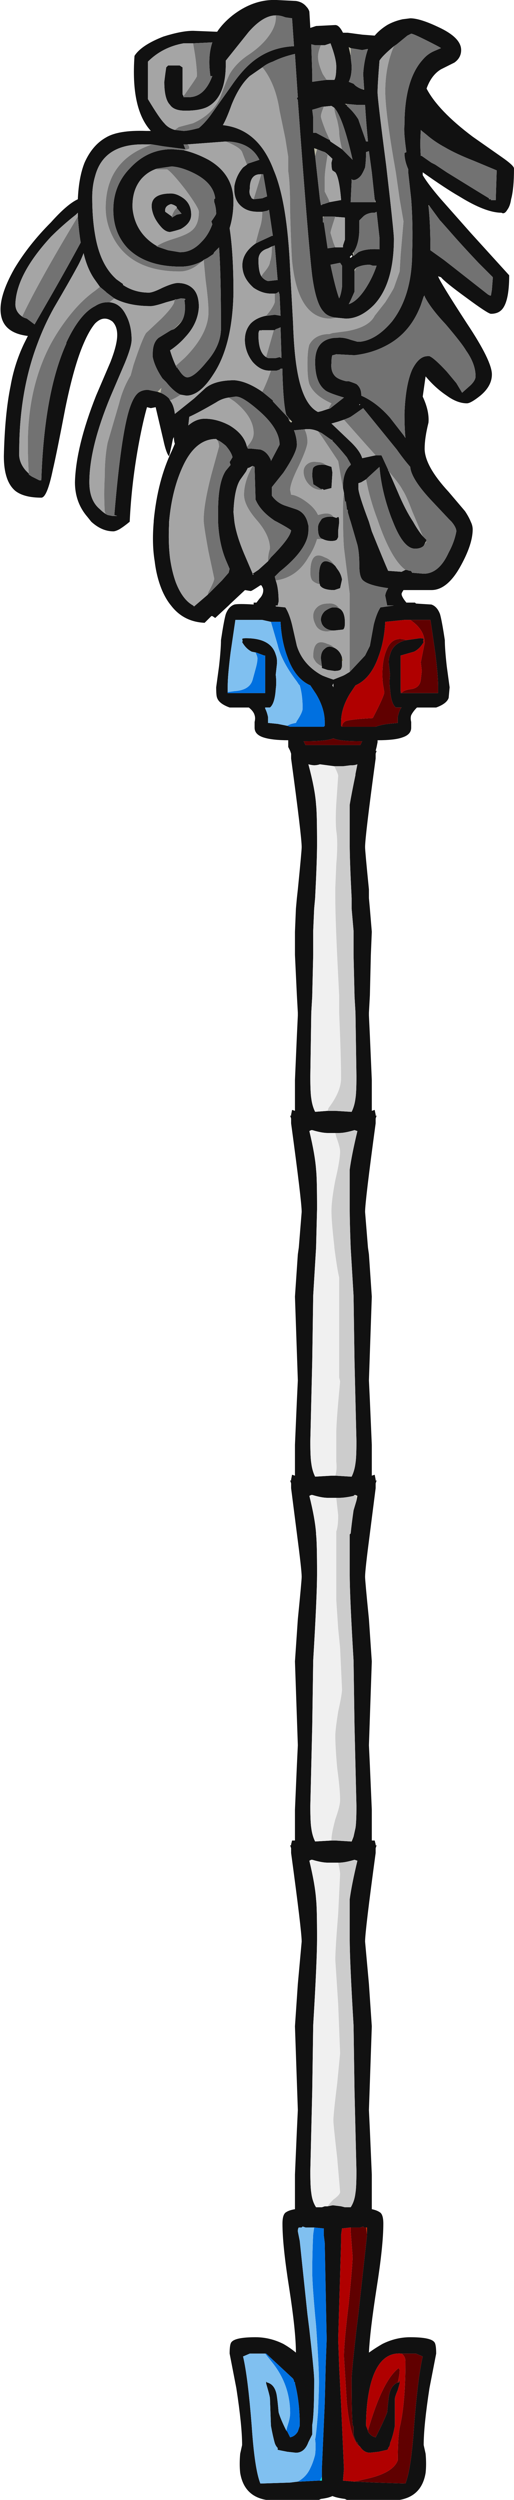 <?xml version="1.0" encoding="UTF-8" standalone="no"?>
<svg xmlns:ffdec="https://www.free-decompiler.com/flash" xmlns:xlink="http://www.w3.org/1999/xlink" ffdec:objectType="frame" height="908.95px" width="187.25px" xmlns="http://www.w3.org/2000/svg">
  <g transform="matrix(1.0, 0.0, 0.0, 1.0, 121.45, 475.3)">
    <use ffdec:characterId="187" height="129.85" transform="matrix(7.0, 0.0, 0.0, 7.0, -121.45, -475.3)" width="26.75" xlink:href="#shape0"/>
  </g>
  <defs>
    <g id="shape0" transform="matrix(1.0, 0.0, 0.0, 1.0, 17.35, 67.9)">
      <path d="M6.3 -64.65 Q6.1 -64.55 5.6 -64.3 5.1 -64.0 4.85 -63.3 5.45 -62.15 7.25 -60.8 L8.75 -59.75 Q9.4 -59.3 9.4 -59.15 9.4 -58.1 9.25 -57.55 9.2 -57.2 9.05 -57.0 8.9 -56.75 8.75 -56.85 8.0 -56.85 6.8 -57.55 L6.55 -57.7 Q5.85 -58.1 4.65 -58.95 L4.65 -58.8 Q4.95 -58.3 5.6 -57.55 L7.15 -55.8 9.15 -53.6 Q9.15 -52.2 8.75 -51.8 8.55 -51.6 8.2 -51.6 8.05 -51.6 6.9 -52.45 5.8 -53.25 5.6 -53.5 L5.45 -53.55 Q5.55 -53.25 6.95 -51.1 8.25 -49.15 8.25 -48.45 8.25 -47.85 7.65 -47.35 7.15 -46.95 6.95 -46.95 6.45 -46.95 5.9 -47.35 5.3 -47.75 4.8 -48.35 L4.65 -47.3 Q5.0 -46.55 4.95 -45.95 4.75 -45.15 4.75 -44.6 4.75 -43.7 6.0 -42.35 L6.85 -41.35 Q7.05 -41.05 7.15 -40.8 7.25 -40.6 7.25 -40.4 7.25 -39.65 6.65 -38.55 5.95 -37.25 5.1 -37.25 4.3 -37.25 3.65 -37.25 3.55 -37.1 3.55 -37.05 3.55 -36.9 3.8 -36.6 L4.25 -36.6 4.3 -36.55 5.1 -36.5 Q5.4 -36.4 5.55 -36.0 5.65 -35.65 5.8 -34.65 5.8 -34.2 5.9 -33.3 L6.05 -32.2 6.0 -31.65 Q5.9 -31.35 5.35 -31.15 L4.35 -31.15 Q4.15 -30.95 4.05 -30.75 4.0 -30.6 4.05 -30.4 L4.05 -30.1 Q4.05 -29.75 3.6 -29.6 3.2 -29.45 2.3 -29.45 L2.3 -29.35 2.25 -29.1 2.2 -28.9 2.25 -28.9 2.2 -28.75 2.2 -28.5 Q1.65 -24.45 1.65 -23.9 1.65 -23.7 1.85 -21.7 L1.85 -21.25 1.9 -20.7 2.0 -19.5 1.95 -18.3 1.9 -16.2 1.85 -15.3 1.85 -15.15 1.9 -14.1 2.0 -11.8 2.0 -10.2 2.15 -10.25 2.2 -10.0 2.2 -9.95 2.25 -9.95 2.2 -9.8 2.2 -9.55 Q1.65 -5.5 1.65 -4.95 L1.8 -3.1 1.85 -2.75 2.0 -0.55 1.85 3.8 1.9 4.85 2.0 7.15 2.0 8.75 2.15 8.7 2.2 8.95 2.2 9.0 2.25 9.0 2.2 9.15 2.2 9.4 1.9 11.75 Q1.65 13.65 1.65 14.0 1.65 14.2 1.85 16.2 L2.0 18.4 1.85 22.75 1.9 23.8 2.0 26.1 2.0 27.7 2.15 27.7 2.2 27.9 2.2 27.95 2.25 27.95 2.2 28.1 2.2 28.35 Q1.65 32.4 1.65 32.95 L1.85 35.15 2.0 37.35 1.85 41.7 1.9 42.75 2.0 45.05 2.0 46.85 Q2.25 46.9 2.4 47.0 2.6 47.1 2.6 47.6 2.6 48.75 2.25 50.95 1.9 53.2 1.85 54.3 2.2 54.05 2.55 53.85 3.25 53.5 4.0 53.5 5.05 53.5 5.25 53.75 5.35 53.85 5.35 54.35 L5.0 56.15 Q4.7 58.1 4.7 59.1 L4.8 59.55 Q4.85 60.1 4.8 60.55 4.6 61.75 3.45 61.95 L3.05 61.95 Q1.2 61.95 0.7 61.95 L0.6 61.9 Q0.2 61.85 -0.05 61.75 -0.25 61.85 -0.65 61.9 L-0.75 61.95 Q-1.25 61.95 -3.1 61.95 L-3.5 61.95 Q-4.65 61.75 -4.85 60.55 -4.9 60.1 -4.85 59.55 L-4.75 59.1 Q-4.75 58.1 -5.05 56.15 L-5.4 54.35 Q-5.4 53.85 -5.3 53.75 -5.1 53.5 -4.05 53.5 -3.3 53.5 -2.6 53.85 -2.25 54.05 -1.95 54.3 -1.95 53.2 -2.3 50.95 -2.65 48.75 -2.65 47.6 -2.65 47.1 -2.45 47.0 -2.3 46.9 -2.0 46.85 L-2.0 45.05 -1.9 42.75 -1.85 41.7 -2.0 37.35 -1.85 35.15 -1.65 32.95 Q-1.65 32.4 -2.2 28.35 L-2.2 28.1 -2.25 27.95 -2.2 27.95 -2.2 27.9 -2.15 27.7 -2.0 27.7 -2.0 26.1 -1.9 23.8 -1.85 22.75 -2.0 18.4 -1.85 16.2 Q-1.65 14.2 -1.65 14.0 -1.65 13.65 -1.9 11.75 L-2.2 9.4 -2.2 9.15 -2.25 9.0 -2.2 9.0 -2.2 8.95 -2.15 8.7 -2.0 8.75 -2.0 7.15 -1.9 4.85 -1.85 3.8 -2.0 -0.55 -1.85 -2.75 -1.8 -3.1 -1.65 -4.95 Q-1.65 -5.5 -2.2 -9.55 L-2.2 -9.8 -2.25 -9.95 -2.2 -9.95 -2.2 -10.0 -2.15 -10.25 -2.0 -10.2 -2.0 -11.8 -1.9 -14.1 -1.85 -15.15 -1.85 -15.3 -1.9 -16.2 -2.0 -18.3 -2.0 -19.5 -1.95 -20.7 -1.9 -21.25 -1.85 -21.7 Q-1.65 -23.7 -1.65 -23.9 -1.65 -24.45 -2.2 -28.5 L-2.2 -28.75 -2.25 -28.9 Q-2.3 -29.0 -2.35 -29.1 L-2.35 -29.45 Q-3.2 -29.45 -3.65 -29.6 -4.1 -29.75 -4.1 -30.1 L-4.1 -30.4 Q-4.05 -30.6 -4.1 -30.75 -4.15 -30.95 -4.4 -31.15 L-5.4 -31.15 Q-5.95 -31.35 -6.05 -31.65 -6.1 -31.75 -6.1 -32.2 L-5.95 -33.3 Q-5.85 -34.2 -5.85 -34.65 -5.7 -35.65 -5.6 -36.0 -5.45 -36.4 -5.15 -36.5 -4.95 -36.55 -4.15 -36.5 L-4.15 -36.6 -4.0 -36.6 -3.85 -36.8 Q-3.65 -37.0 -3.65 -37.25 -3.65 -37.35 -3.75 -37.5 L-3.8 -37.5 Q-4.25 -37.2 -4.3 -37.2 L-4.6 -37.25 -5.35 -36.55 -5.45 -36.45 -6.15 -35.8 -6.3 -35.9 -6.35 -35.9 -6.7 -35.55 Q-7.8 -35.6 -8.45 -36.45 -8.7 -36.75 -8.9 -37.2 -9.2 -37.9 -9.3 -38.75 -9.45 -39.65 -9.35 -40.8 L-9.35 -40.85 Q-9.15 -42.95 -8.4 -44.5 L-8.25 -44.85 Q-8.3 -45.0 -8.3 -45.2 L-8.35 -45.1 Q-8.45 -44.6 -8.55 -44.2 -8.7 -44.35 -8.85 -45.05 L-9.25 -46.75 -9.5 -46.7 -9.7 -46.75 Q-9.9 -46.05 -10.1 -45.0 -10.5 -42.9 -10.6 -40.8 -10.9 -40.55 -11.15 -40.4 -11.35 -40.3 -11.45 -40.3 -12.05 -40.3 -12.6 -40.8 L-12.8 -41.05 Q-13.45 -41.8 -13.45 -42.85 -13.4 -44.7 -12.35 -47.35 L-11.6 -49.1 Q-11.25 -50.0 -11.25 -50.5 -11.25 -50.95 -11.5 -51.2 -11.7 -51.35 -11.9 -51.35 -12.15 -51.35 -12.4 -51.1 -12.7 -50.75 -13.0 -50.05 -13.5 -48.9 -13.95 -46.7 -14.4 -44.35 -14.6 -43.5 -14.9 -42.05 -15.2 -42.05 -16.1 -42.05 -16.55 -42.4 -17.15 -42.9 -17.15 -44.2 -17.1 -46.4 -16.8 -47.85 -16.6 -49.0 -16.1 -50.05 L-15.9 -50.45 Q-17.15 -50.6 -17.3 -51.55 -17.45 -52.45 -16.6 -53.95 -15.85 -55.2 -14.7 -56.35 -13.85 -57.3 -13.3 -57.55 -13.25 -58.7 -12.95 -59.45 -12.55 -60.35 -11.85 -60.75 -11.2 -61.15 -9.75 -61.1 L-9.5 -61.1 Q-10.55 -62.25 -10.35 -65.0 -10.0 -65.55 -8.85 -66.0 -7.9 -66.3 -7.3 -66.3 L-6.05 -66.25 Q-5.75 -66.7 -5.25 -67.1 -4.15 -67.95 -2.95 -67.9 L-1.95 -67.85 Q-1.6 -67.8 -1.4 -67.55 -1.3 -67.45 -1.25 -67.3 L-1.2 -66.45 -0.9 -66.55 0.1 -66.6 Q0.3 -66.6 0.5 -66.2 L0.75 -66.2 1.5 -66.1 2.15 -66.05 Q2.4 -66.35 2.8 -66.6 3.15 -66.8 3.6 -66.9 L4.0 -66.95 Q4.5 -66.95 5.45 -66.5 6.65 -65.95 6.65 -65.3 6.65 -64.9 6.3 -64.65 M0.9 -65.0 L0.9 -64.95 0.95 -64.5 0.95 -64.4 Q0.95 -63.95 0.8 -63.65 L1.05 -63.55 1.15 -63.45 Q1.35 -63.3 1.55 -63.25 L1.6 -63.25 1.6 -63.3 1.55 -64.05 Q1.6 -64.8 1.8 -65.35 L1.75 -65.35 1.5 -65.3 0.9 -65.4 0.8 -65.45 0.9 -65.0 M-0.35 -63.75 L0.05 -63.75 Q0.15 -63.9 0.15 -64.45 0.15 -64.85 -0.15 -65.65 -0.3 -65.6 -0.45 -65.55 L-0.65 -65.55 -0.95 -65.55 -1.15 -65.6 -1.1 -64.05 -1.1 -63.65 -0.75 -63.7 -0.35 -63.75 M-0.15 -46.7 L0.55 -47.25 Q-0.3 -47.5 -0.45 -47.65 -0.95 -48.05 -0.95 -49.1 -0.95 -50.25 0.05 -50.35 L0.15 -50.35 Q0.5 -50.4 0.9 -50.25 L1.25 -50.15 1.4 -50.15 Q2.25 -50.25 3.05 -51.2 4.1 -52.55 4.1 -54.8 4.15 -56.2 4.05 -57.55 L3.9 -58.9 3.9 -59.1 Q3.7 -59.55 3.7 -59.95 L3.8 -60.0 Q3.65 -61.05 3.7 -61.4 3.7 -63.75 4.65 -64.8 4.9 -65.1 5.25 -65.25 L5.6 -65.4 Q5.55 -65.45 4.85 -65.8 4.15 -66.15 4.05 -66.15 L3.85 -66.05 3.3 -65.6 3.15 -65.5 Q2.55 -65.0 2.4 -64.75 2.3 -63.5 2.3 -63.1 2.3 -62.75 2.75 -59.3 L2.95 -57.55 Q3.15 -55.75 3.15 -55.5 3.15 -53.15 2.1 -52.05 1.4 -51.35 0.65 -51.35 L0.15 -51.4 Q-0.3 -51.45 -0.5 -51.7 -0.9 -52.1 -1.1 -53.55 -1.3 -55.15 -1.85 -62.7 L-1.9 -62.8 -1.85 -62.85 -2.0 -65.1 Q-2.65 -64.95 -3.15 -64.7 -3.45 -64.6 -3.7 -64.4 L-4.35 -63.95 Q-4.9 -63.45 -5.3 -62.45 -5.55 -61.75 -5.75 -61.4 -3.9 -61.2 -3.1 -59.05 -2.4 -57.4 -2.25 -53.9 L-2.1 -51.15 Q-2.05 -49.65 -1.9 -48.75 -1.6 -46.9 -0.8 -46.5 L-0.6 -46.55 -0.15 -46.7 M4.55 -61.1 Q4.5 -60.4 4.55 -59.8 L4.6 -59.8 5.1 -59.45 5.3 -59.35 5.9 -58.95 Q7.6 -57.9 8.1 -57.6 L8.1 -57.55 8.2 -57.55 8.2 -57.5 8.45 -57.5 8.5 -59.05 7.3 -59.55 Q6.4 -59.9 5.8 -60.25 5.25 -60.55 4.85 -60.9 L4.6 -61.1 4.55 -61.15 4.55 -61.1 M0.7 -62.4 Q1.05 -62.1 1.3 -61.7 L1.35 -61.55 1.65 -60.7 1.7 -60.55 1.8 -60.55 Q1.7 -61.6 1.65 -62.45 L1.25 -62.45 0.7 -62.5 0.6 -62.5 0.7 -62.45 0.7 -62.4 M0.05 -62.3 L-0.1 -62.4 -0.6 -62.35 Q-0.9 -62.25 -1.1 -62.2 L-1.05 -61.8 -1.05 -61.0 -0.9 -61.0 -0.25 -60.65 -0.2 -60.65 -0.15 -60.55 0.45 -60.15 1.0 -59.6 Q0.5 -61.8 0.05 -62.3 M2.2 -57.45 L2.15 -57.55 2.0 -58.95 1.85 -60.05 1.7 -60.0 Q1.7 -59.55 1.65 -59.2 1.55 -58.95 1.45 -58.8 1.3 -58.6 1.1 -58.55 L1.0 -58.55 0.95 -58.6 0.95 -58.5 0.9 -57.4 2.1 -57.4 2.2 -57.4 2.2 -57.45 M-0.2 -57.4 L0.35 -57.5 0.4 -57.5 0.4 -57.55 Q0.3 -58.7 0.1 -58.95 L-0.05 -59.05 Q-0.1 -59.15 -0.1 -59.45 L-0.05 -59.65 Q-0.25 -59.85 -0.45 -60.0 L-0.6 -60.05 -0.85 -60.15 -1.0 -60.2 -0.95 -59.8 -0.7 -57.55 -0.65 -57.25 -0.6 -57.25 -0.55 -57.3 -0.5 -57.3 -0.2 -57.4 M1.05 -54.6 L1.3 -54.8 Q1.7 -55.0 2.4 -54.95 L2.4 -55.55 2.25 -56.9 2.15 -56.85 2.0 -56.85 Q1.7 -56.8 1.55 -56.65 L1.35 -56.45 1.35 -56.05 Q1.35 -55.25 1.05 -54.8 L1.0 -54.75 1.05 -54.6 M5.0 -57.2 L4.95 -57.25 4.95 -57.2 Q5.05 -56.3 5.05 -54.9 L5.75 -54.4 6.2 -54.05 8.05 -52.6 8.15 -52.55 8.2 -52.55 8.25 -52.85 8.3 -53.5 7.55 -54.25 Q6.65 -55.2 6.0 -55.95 L5.6 -56.4 5.55 -56.45 5.0 -57.2 M5.85 -51.05 Q5.05 -51.9 4.75 -52.5 L4.75 -52.55 4.7 -52.5 4.55 -52.05 Q4.0 -50.6 2.75 -49.95 2.0 -49.55 1.1 -49.45 L0.15 -49.5 Q0.0 -49.45 -0.05 -49.45 -0.1 -49.35 -0.1 -49.05 -0.15 -48.6 0.1 -48.35 0.25 -48.2 0.65 -48.1 L0.8 -48.1 Q1.1 -48.0 1.2 -47.95 1.45 -47.75 1.45 -47.4 L1.45 -47.35 Q2.25 -47.0 2.95 -46.2 L3.65 -45.3 3.75 -45.15 Q3.7 -45.65 3.7 -46.4 3.75 -47.9 4.1 -48.7 4.45 -49.4 4.9 -49.4 L5.0 -49.4 Q5.25 -49.3 5.9 -48.6 L6.4 -48.0 6.7 -47.5 7.15 -47.9 Q7.4 -48.15 7.4 -48.35 7.4 -49.0 6.9 -49.7 6.7 -50.05 5.85 -51.05 M0.1 -55.05 L0.5 -55.05 0.5 -55.15 Q0.55 -55.3 0.6 -55.45 L0.6 -56.6 -0.05 -56.65 -0.5 -56.65 -0.55 -56.65 -0.55 -56.55 -0.55 -56.35 -0.5 -56.35 -0.3 -55.0 0.05 -55.05 0.1 -55.05 M0.95 -54.65 L0.85 -54.55 0.9 -54.5 1.0 -54.6 0.95 -54.65 M1.2 -54.0 L1.1 -53.9 1.1 -53.75 1.1 -52.9 1.1 -52.85 1.1 -52.75 0.9 -52.3 0.8 -52.1 Q1.25 -52.25 1.7 -52.95 2.05 -53.5 2.25 -54.1 L2.05 -54.1 1.9 -54.15 Q1.5 -54.15 1.2 -54.0 M0.35 -54.25 L-0.15 -54.15 Q0.1 -52.95 0.3 -52.4 0.4 -52.6 0.45 -53.0 L0.45 -54.1 0.35 -54.25 M0.55 -46.1 L0.25 -46.0 -0.1 -45.9 0.95 -44.9 Q1.4 -44.45 1.5 -44.1 L2.2 -44.25 2.5 -44.25 2.55 -44.15 2.85 -43.5 3.35 -42.35 Q3.75 -41.4 4.15 -40.8 4.4 -40.35 4.65 -40.05 L4.85 -39.85 4.8 -39.75 4.75 -39.65 4.7 -39.55 Q4.55 -39.4 4.25 -39.4 3.65 -39.4 3.1 -40.8 L3.0 -41.05 Q2.5 -42.4 2.4 -43.65 L1.8 -43.1 1.7 -43.0 1.45 -42.85 1.3 -42.8 Q1.3 -42.75 1.3 -42.55 1.3 -42.25 1.85 -40.8 L2.0 -40.3 Q2.65 -38.7 2.85 -38.25 L3.55 -38.2 Q3.65 -38.25 3.75 -38.3 3.85 -38.3 3.95 -38.25 L4.0 -38.25 Q4.05 -38.25 4.1 -38.15 L4.7 -38.1 Q5.5 -38.1 6.0 -39.2 6.3 -39.75 6.4 -40.3 6.4 -40.5 6.15 -40.8 L6.0 -40.95 5.2 -41.8 Q4.05 -43.0 4.0 -43.65 3.65 -44.05 3.3 -44.55 2.2 -45.9 1.55 -46.7 L1.05 -46.35 0.9 -46.25 0.8 -46.2 0.55 -46.1 M1.4 -46.9 L1.35 -46.9 1.35 -46.85 1.4 -46.9 M0.5 -42.55 L0.5 -42.6 Q0.5 -43.4 0.9 -43.75 L0.9 -43.8 0.7 -44.15 Q0.25 -44.7 0.0 -44.95 L-0.05 -45.0 -0.05 -45.05 -0.1 -45.05 -0.6 -45.4 -0.8 -45.5 Q-1.15 -45.65 -1.5 -45.6 L-2.05 -45.55 Q-1.9 -45.15 -1.9 -44.8 -1.9 -44.4 -2.6 -43.35 L-3.2 -42.6 -3.2 -42.15 Q-2.95 -41.8 -2.55 -41.65 L-1.95 -41.45 Q-1.5 -41.3 -1.35 -40.8 L-1.3 -40.6 -1.3 -40.35 Q-1.3 -39.4 -2.8 -38.2 L-3.05 -37.95 -3.0 -37.75 Q-2.85 -37.35 -2.85 -36.65 L-2.9 -36.45 -3.0 -36.45 -3.0 -36.4 -2.5 -36.35 Q-2.3 -36.05 -2.15 -35.45 L-1.9 -34.35 Q-1.6 -33.4 -0.65 -32.85 L-0.55 -32.8 Q-0.3 -32.7 0.0 -32.6 L0.5 -32.8 0.6 -32.85 0.85 -33.0 0.9 -33.05 1.65 -33.85 1.9 -34.35 2.1 -35.45 Q2.25 -36.05 2.45 -36.35 L3.15 -36.45 2.8 -36.45 Q2.75 -36.7 2.7 -36.95 2.7 -37.1 2.85 -37.35 1.75 -37.5 1.5 -37.8 1.35 -38.0 1.35 -38.5 1.35 -39.2 1.25 -39.6 L0.9 -40.8 0.85 -40.95 0.75 -41.3 0.75 -41.4 0.7 -41.45 0.7 -41.5 0.65 -41.85 0.6 -41.85 0.6 -41.9 0.55 -42.3 0.5 -42.55 M0.0 -41.05 L0.15 -41.0 0.25 -41.05 Q0.3 -41.05 0.3 -40.8 L0.3 -40.75 0.25 -40.35 0.25 -40.0 0.2 -39.9 Q0.15 -39.8 -0.1 -39.8 -0.35 -39.8 -0.55 -39.9 -0.7 -39.95 -0.75 -40.1 -0.8 -40.2 -0.8 -40.5 -0.8 -40.65 -0.7 -40.8 L-0.6 -40.95 Q-0.35 -41.1 0.0 -41.05 M0.1 -38.5 L0.2 -38.35 Q0.4 -38.1 0.45 -37.8 L0.35 -37.35 0.05 -37.25 Q-0.55 -37.25 -0.7 -37.5 L-0.7 -37.55 Q-0.75 -37.6 -0.75 -37.95 -0.75 -38.95 -0.2 -38.7 -0.05 -38.65 0.1 -38.5 M-0.05 -35.15 Q-0.45 -35.2 -0.6 -35.5 -0.65 -35.65 -0.65 -35.7 -0.65 -35.95 -0.45 -36.15 -0.25 -36.3 -0.05 -36.35 L0.15 -36.35 0.3 -36.3 Q0.6 -36.15 0.6 -35.55 0.6 -35.25 0.5 -35.2 L0.05 -35.15 -0.05 -35.15 M4.0 -35.7 L3.7 -35.7 2.7 -35.6 Q2.65 -34.6 2.35 -33.8 1.95 -32.65 1.15 -32.3 L0.85 -31.85 Q0.4 -31.1 0.4 -30.4 L0.4 -30.2 0.45 -30.15 2.2 -30.15 Q2.45 -30.25 2.85 -30.3 L3.35 -30.35 3.35 -30.65 Q3.4 -30.9 3.5 -31.1 L3.55 -31.15 3.25 -31.15 Q3.0 -31.35 2.95 -32.1 2.9 -32.45 2.95 -32.85 L2.9 -33.3 Q2.85 -33.65 2.95 -33.9 3.1 -34.5 3.8 -34.65 L4.5 -34.75 Q4.7 -34.75 4.7 -34.7 4.65 -34.6 4.7 -34.55 4.5 -34.2 4.2 -34.05 L3.5 -33.85 3.5 -32.05 3.5 -31.9 5.45 -31.9 5.45 -32.25 Q5.45 -32.8 5.3 -34.0 5.1 -35.4 5.05 -35.7 L4.0 -35.7 M0.45 -33.75 L0.45 -33.55 0.45 -33.2 0.4 -33.3 Q0.45 -33.25 0.4 -33.15 0.35 -33.05 0.05 -33.05 L-0.3 -33.1 -0.6 -33.2 -0.6 -33.3 -0.65 -33.7 Q-0.65 -34.05 -0.45 -34.2 -0.3 -34.35 -0.1 -34.3 L0.05 -34.25 Q0.35 -34.1 0.45 -33.75 M1.5 -29.4 L1.35 -29.4 Q0.3 -29.4 0.0 -29.55 -0.35 -29.4 -1.4 -29.4 L-1.55 -29.4 -1.45 -29.2 1.4 -29.2 1.5 -29.4 M1.15 -27.7 L1.25 -28.2 Q1.1 -28.15 1.0 -28.15 L0.9 -28.15 0.5 -28.1 0.05 -28.1 -0.7 -28.2 Q-0.85 -28.15 -1.0 -28.15 -1.1 -28.15 -1.3 -28.2 -0.95 -26.9 -0.9 -26.1 -0.85 -25.7 -0.85 -24.05 -0.85 -23.2 -0.95 -21.25 L-1.0 -20.7 -1.05 -19.55 -1.05 -18.3 -1.1 -16.2 -1.1 -16.15 -1.15 -15.3 -1.2 -12.0 Q-1.2 -11.15 -1.15 -10.85 -1.1 -10.45 -0.95 -10.15 L-0.3 -10.2 0.1 -10.2 0.9 -10.15 0.95 -10.15 Q1.1 -10.45 1.15 -10.85 1.2 -11.15 1.2 -12.0 L1.15 -15.3 1.1 -16.15 1.1 -16.2 1.05 -18.3 1.05 -19.55 0.95 -20.7 0.95 -21.25 Q0.85 -23.2 0.85 -24.05 0.85 -25.7 0.85 -26.1 0.95 -26.7 1.15 -27.65 L1.15 -27.7 M0.1 8.75 L0.9 8.8 0.95 8.8 Q1.1 8.5 1.15 8.1 1.2 7.8 1.2 6.95 L1.1 2.8 1.05 -0.6 0.9 -3.1 Q0.85 -4.45 0.85 -5.1 0.85 -6.75 0.85 -7.15 0.95 -7.9 1.25 -9.15 L1.1 -9.2 Q0.6 -9.05 0.3 -9.05 L0.1 -9.05 -0.3 -9.05 Q-0.6 -9.05 -1.1 -9.2 L-1.15 -9.2 -1.25 -9.15 Q-0.95 -7.9 -0.9 -7.15 -0.85 -6.75 -0.85 -5.1 L-0.9 -3.1 -1.05 -0.6 -1.1 2.8 -1.2 6.95 Q-1.2 7.8 -1.15 8.1 -1.1 8.5 -0.95 8.8 L-0.1 8.75 0.1 8.75 M1.15 9.75 L1.1 9.75 1.05 9.8 Q0.6 9.9 0.3 9.9 L0.15 9.9 -0.3 9.9 Q-0.6 9.9 -1.1 9.75 L-1.15 9.75 -1.25 9.8 Q-0.95 11.0 -0.9 11.75 L-0.9 11.8 Q-0.85 12.2 -0.85 13.85 -0.85 15.0 -1.05 18.35 L-1.1 21.75 -1.2 25.9 Q-1.2 26.75 -1.15 27.05 -1.1 27.45 -0.95 27.75 L-0.1 27.7 0.1 27.7 0.9 27.75 0.95 27.75 1.05 27.5 1.15 27.05 Q1.2 26.75 1.2 25.9 L1.1 21.75 1.05 18.35 Q0.85 15.0 0.85 13.85 0.85 12.2 0.85 11.8 L0.9 11.75 Q0.95 11.25 1.05 10.55 L1.2 10.05 1.25 9.8 1.15 9.75 M-0.3 46.7 L-0.05 46.65 0.0 46.65 0.4 46.7 0.6 46.75 0.9 46.75 Q1.1 46.45 1.15 46.0 1.2 45.7 1.2 44.85 L1.1 40.7 1.05 37.3 Q0.85 33.95 0.85 32.8 0.85 31.15 0.85 30.75 0.95 30.0 1.25 28.75 L1.1 28.7 Q0.6 28.85 0.3 28.85 L0.25 28.85 -0.3 28.85 Q-0.6 28.85 -1.1 28.7 L-1.15 28.7 -1.25 28.75 Q-0.95 30.0 -0.9 30.75 -0.85 31.15 -0.85 32.8 -0.85 33.95 -1.05 37.3 L-1.1 40.7 -1.2 44.85 Q-1.2 45.7 -1.15 46.0 -1.1 46.45 -0.9 46.75 L-0.6 46.75 -0.45 46.7 -0.3 46.7 M1.4 59.2 L1.3 59.1 1.25 58.95 1.2 58.95 Q1.1 58.75 1.05 58.55 L1.05 58.15 1.0 58.05 Q0.95 57.55 0.95 55.7 0.95 55.4 1.1 54.0 L1.2 53.1 1.3 52.3 1.75 48.2 1.75 48.15 1.75 48.0 Q1.75 47.85 1.75 47.8 L1.7 47.8 1.6 47.8 1.55 47.75 1.4 47.8 0.9 47.8 0.45 47.85 0.4 48.2 0.4 48.6 0.25 53.6 0.3 55.0 0.4 56.95 0.55 60.35 0.5 60.95 1.1 61.0 2.2 61.05 3.75 61.1 Q4.05 60.35 4.2 58.1 4.4 55.55 4.65 54.5 L4.3 54.35 3.55 54.35 Q2.4 54.25 1.95 55.9 1.7 56.85 1.7 58.1 L1.8 58.35 1.8 58.4 Q1.95 58.65 2.2 58.7 L2.35 58.4 Q2.65 57.8 2.8 57.4 2.85 56.8 2.9 56.5 3.0 56.0 3.35 55.85 L3.4 55.85 3.4 55.8 Q3.45 55.7 3.45 55.9 L3.35 56.25 Q3.2 56.6 3.2 56.7 L3.2 58.1 Q3.1 58.65 2.95 59.0 2.95 59.15 2.85 59.25 L2.85 59.3 2.8 59.35 2.35 59.45 1.9 59.5 Q1.6 59.5 1.4 59.2 M-9.45 -60.4 L-9.8 -60.4 Q-11.95 -60.45 -12.4 -58.75 -12.55 -58.25 -12.55 -57.65 -12.55 -56.55 -12.4 -55.7 -12.15 -54.2 -11.35 -53.45 L-11.3 -53.4 -10.95 -53.15 -10.95 -53.1 Q-10.35 -52.7 -9.6 -52.7 -9.4 -52.7 -8.9 -52.95 -8.35 -53.2 -8.1 -53.2 -7.6 -53.2 -7.3 -52.9 -7.0 -52.6 -7.0 -51.95 -7.05 -51.1 -7.7 -50.4 -8.05 -50.0 -8.5 -49.7 -8.35 -49.2 -8.15 -48.8 L-8.1 -48.8 -8.1 -48.75 -8.05 -48.7 Q-7.8 -48.3 -7.6 -48.3 -7.25 -48.3 -6.6 -49.1 -5.85 -49.95 -5.85 -50.85 -5.85 -53.75 -5.95 -55.05 L-6.2 -54.8 -6.25 -54.7 -6.55 -54.5 -6.75 -54.4 -6.8 -54.35 Q-7.35 -54.05 -7.95 -54.05 -9.75 -54.05 -10.7 -55.0 -11.5 -55.85 -11.45 -57.15 -11.4 -58.35 -10.55 -59.2 -9.65 -60.15 -8.4 -60.15 L-7.8 -60.1 Q-7.15 -59.95 -6.5 -59.6 -5.2 -58.85 -5.2 -57.45 -5.2 -56.7 -5.4 -56.05 -5.2 -54.75 -5.2 -52.7 -5.25 -49.95 -6.25 -48.45 -6.95 -47.35 -7.65 -47.35 L-7.95 -47.4 Q-8.3 -47.55 -8.7 -48.05 L-8.9 -48.25 Q-9.3 -48.85 -9.4 -49.35 L-9.4 -49.55 Q-9.4 -50.1 -9.1 -50.35 L-8.45 -50.75 -8.3 -50.8 Q-8.05 -51.0 -7.9 -51.2 -7.65 -51.6 -7.75 -52.3 L-7.7 -52.35 Q-7.7 -52.4 -7.95 -52.4 L-8.15 -52.35 -8.7 -52.2 Q-9.3 -52.0 -9.5 -52.0 -10.65 -52.0 -11.4 -52.4 L-11.8 -52.7 -11.85 -52.75 -12.15 -53.0 -12.4 -53.35 Q-12.8 -53.9 -13.0 -54.75 -13.15 -54.35 -13.35 -54.0 -13.7 -53.35 -14.55 -51.9 -15.05 -51.0 -15.4 -50.05 -16.35 -47.55 -16.35 -44.45 -16.4 -43.9 -16.0 -43.45 L-15.7 -43.15 -15.3 -42.95 -15.2 -42.95 Q-15.05 -47.5 -13.9 -50.05 L-13.9 -50.1 Q-13.2 -51.6 -12.4 -52.0 -12.1 -52.2 -11.75 -52.2 L-11.65 -52.2 Q-11.1 -52.15 -10.8 -51.55 -10.5 -51.0 -10.5 -50.25 -10.5 -49.9 -10.85 -49.05 L-11.6 -47.3 Q-12.7 -44.65 -12.7 -42.85 -12.7 -41.9 -12.15 -41.45 -11.95 -41.25 -11.75 -41.15 L-11.5 -41.1 -11.25 -41.1 -11.4 -41.15 Q-11.05 -45.35 -10.6 -46.7 -10.4 -47.3 -10.15 -47.5 -9.95 -47.65 -9.65 -47.65 L-9.15 -47.55 -9.0 -47.5 Q-8.75 -47.4 -8.55 -47.2 L-8.5 -47.1 Q-8.3 -46.85 -8.25 -46.4 -7.75 -46.8 -7.25 -47.2 L-6.65 -47.75 Q-6.15 -48.15 -5.15 -48.15 -4.5 -48.1 -3.7 -47.55 -3.45 -47.35 -3.15 -47.1 L-3.15 -47.05 -2.35 -46.2 -2.3 -46.05 -2.2 -45.95 -2.15 -46.0 -2.25 -46.1 -2.45 -46.35 Q-2.6 -46.85 -2.65 -48.5 L-2.65 -48.75 -2.75 -48.75 -2.8 -48.7 -2.95 -48.65 -3.1 -48.65 -3.35 -48.65 Q-3.8 -48.65 -4.2 -49.1 -4.55 -49.55 -4.6 -50.1 -4.65 -50.7 -4.3 -51.1 -4.0 -51.4 -3.5 -51.5 L-3.45 -51.5 -3.05 -51.55 -2.75 -51.5 -2.8 -52.6 -2.85 -52.75 Q-2.95 -52.65 -3.05 -52.65 L-3.25 -52.65 Q-3.7 -52.65 -4.15 -52.95 -4.6 -53.35 -4.7 -53.8 -4.9 -54.65 -4.05 -55.25 L-3.85 -55.35 -3.2 -55.65 -3.15 -55.65 -3.35 -57.0 -3.45 -56.95 -3.7 -56.9 -3.95 -56.9 Q-4.6 -56.9 -4.95 -57.35 -5.2 -57.7 -5.15 -58.25 -5.05 -58.8 -4.7 -59.2 L-4.5 -59.35 -4.45 -59.4 -3.85 -59.6 Q-4.3 -60.5 -5.5 -60.55 L-5.6 -60.55 -7.6 -60.4 -7.8 -60.4 -7.7 -60.15 -8.85 -60.3 -9.45 -60.4 M-13.3 -56.65 L-13.3 -56.85 -13.4 -56.75 Q-14.1 -56.2 -14.7 -55.6 -16.5 -53.65 -16.55 -52.1 -16.55 -51.65 -16.1 -51.4 L-15.95 -51.35 -15.55 -51.05 -14.6 -52.7 Q-13.8 -54.1 -13.15 -55.3 -13.25 -55.9 -13.3 -56.65 M-8.25 -61.15 L-7.8 -61.1 Q-7.55 -61.1 -7.0 -61.25 -6.7 -61.5 -6.4 -61.9 L-5.3 -63.45 Q-4.65 -64.4 -4.0 -64.85 -3.15 -65.45 -2.05 -65.5 L-2.15 -66.95 -2.5 -67.0 Q-2.75 -67.1 -2.95 -67.1 L-3.0 -67.1 Q-3.65 -67.1 -4.4 -66.25 L-5.6 -64.75 -5.6 -64.55 Q-5.6 -62.85 -6.55 -62.35 -6.95 -62.15 -7.7 -62.15 -8.3 -62.15 -8.5 -62.45 -8.8 -62.75 -8.8 -63.65 L-8.75 -64.05 -8.7 -64.4 -8.6 -64.5 -8.0 -64.5 -7.85 -64.4 Q-7.85 -64.35 -7.85 -63.85 L-7.85 -63.0 -7.8 -62.9 -7.8 -62.85 -7.55 -62.85 Q-7.0 -62.85 -6.65 -63.3 -6.45 -63.55 -6.3 -63.95 L-6.4 -63.95 Q-6.55 -64.95 -6.3 -65.7 L-7.3 -65.65 -7.8 -65.65 Q-8.9 -65.45 -9.65 -64.7 L-9.65 -62.75 Q-9.05 -61.75 -8.8 -61.5 -8.6 -61.25 -8.25 -61.15 M-9.15 -59.15 Q-9.65 -59.0 -10.0 -58.6 -10.5 -58.0 -10.45 -57.05 -10.35 -56.15 -9.75 -55.55 -9.45 -55.25 -9.05 -55.05 L-8.6 -54.9 -8.0 -54.8 -7.95 -54.8 Q-7.35 -54.8 -6.85 -55.35 -6.5 -55.7 -6.3 -56.25 L-6.35 -56.4 Q-6.1 -56.75 -6.1 -56.8 -6.1 -57.1 -6.2 -57.4 L-6.2 -57.55 -6.15 -57.6 Q-6.25 -58.4 -7.25 -58.9 -7.85 -59.2 -8.35 -59.25 L-8.45 -59.25 -9.15 -59.15 M-8.15 -57.1 L-8.15 -57.15 Q-8.25 -57.25 -8.45 -57.3 -8.8 -57.2 -8.75 -56.9 L-8.4 -56.65 -8.4 -56.6 -8.15 -56.75 -7.9 -56.8 -8.15 -57.1 M-7.8 -57.6 Q-7.4 -57.3 -7.4 -56.75 -7.4 -56.3 -7.95 -56.0 -8.25 -55.9 -8.5 -55.85 -8.75 -55.85 -9.0 -56.15 -9.3 -56.5 -9.4 -56.85 -9.7 -57.85 -8.45 -57.85 -8.15 -57.85 -7.8 -57.6 M-3.75 -58.85 L-3.8 -58.85 Q-4.35 -58.85 -4.35 -58.1 -4.4 -57.85 -4.3 -57.7 L-4.25 -57.6 -4.15 -57.55 -3.7 -57.6 -3.45 -57.7 -3.65 -58.85 -3.75 -58.85 M-3.75 -53.55 Q-3.6 -53.35 -3.4 -53.3 L-2.95 -53.35 -2.9 -53.35 -3.05 -55.15 -3.2 -55.1 -3.4 -55.0 Q-3.9 -54.85 -3.9 -54.4 -3.9 -53.8 -3.75 -53.55 M-3.5 -49.35 L-3.4 -49.3 -3.0 -49.3 -2.8 -49.35 -2.7 -49.3 -2.75 -50.9 Q-2.85 -50.85 -3.0 -50.8 L-3.05 -50.75 -3.1 -50.75 -3.75 -50.75 Q-3.75 -50.7 -3.8 -50.75 -3.9 -50.75 -3.9 -50.5 -3.9 -49.6 -3.5 -49.35 M-5.45 -47.25 Q-5.8 -47.2 -6.1 -47.0 -7.05 -46.45 -7.5 -46.25 L-7.55 -45.8 Q-7.15 -46.15 -6.7 -46.15 -6.05 -46.15 -5.4 -45.8 -4.65 -45.35 -4.5 -44.7 L-4.45 -44.6 -4.3 -44.6 -3.8 -44.55 Q-3.45 -44.45 -3.25 -44.0 L-3.25 -43.95 -2.8 -44.8 Q-2.8 -45.6 -3.8 -46.5 -4.7 -47.3 -5.05 -47.3 L-5.1 -47.3 -5.45 -47.25 M-6.05 -45.05 L-6.1 -45.1 Q-7.15 -45.1 -7.8 -43.75 -8.4 -42.5 -8.55 -40.8 L-8.55 -40.7 Q-8.6 -39.7 -8.5 -38.9 -8.4 -38.2 -8.2 -37.65 -7.85 -36.75 -7.3 -36.45 L-7.25 -36.4 Q-6.9 -36.7 -6.55 -37.0 -6.15 -37.4 -5.8 -37.75 L-5.45 -38.15 -5.4 -38.35 -5.55 -38.7 Q-5.95 -39.6 -6.0 -40.8 L-6.0 -41.35 Q-6.0 -42.85 -5.6 -43.45 L-5.35 -43.75 -5.4 -43.9 -5.25 -44.15 Q-5.3 -44.4 -5.6 -44.75 -5.9 -45.0 -6.05 -45.05 M-4.2 -43.7 L-4.4 -43.6 -4.45 -43.6 -4.55 -43.4 -4.8 -43.05 Q-5.15 -42.6 -5.2 -41.3 L-5.15 -40.8 Q-5.05 -40.1 -4.65 -39.15 L-4.2 -38.1 -3.9 -38.3 -3.4 -38.75 -3.25 -38.95 Q-2.25 -39.95 -2.2 -40.35 -2.3 -40.45 -2.95 -40.8 L-3.05 -40.85 Q-3.8 -41.35 -4.05 -41.95 L-4.1 -43.65 -4.2 -43.7 M-0.4 -43.75 L-0.1 -43.65 -0.05 -43.35 -0.1 -42.55 -0.5 -42.45 -0.55 -42.5 -0.65 -42.5 -1.05 -42.75 -1.05 -42.8 -1.1 -43.15 Q-1.1 -43.5 -1.05 -43.6 -0.9 -43.8 -0.4 -43.75 M-4.15 -38.05 L-4.2 -38.1 -4.2 -38.05 -4.15 -38.05 M-3.25 -35.6 L-3.7 -35.7 -5.1 -35.7 -5.35 -34.0 Q-5.5 -32.8 -5.5 -32.25 L-5.5 -31.95 -5.5 -31.9 -3.55 -31.9 -3.55 -33.85 -3.6 -33.85 -4.0 -34.0 -4.25 -34.05 Q-4.55 -34.2 -4.75 -34.55 -4.7 -34.6 -4.75 -34.7 -4.75 -34.75 -4.55 -34.75 -3.25 -34.75 -3.0 -33.9 -2.9 -33.65 -2.95 -33.3 L-3.0 -32.85 Q-2.95 -32.45 -3.0 -32.1 -3.05 -31.35 -3.3 -31.15 L-3.55 -31.15 -3.55 -31.1 Q-3.45 -30.9 -3.4 -30.65 L-3.4 -30.35 -2.9 -30.3 -2.4 -30.2 -2.25 -30.15 -0.5 -30.15 -0.45 -30.2 -0.45 -30.4 Q-0.45 -31.1 -0.9 -31.85 L-1.2 -32.3 Q-2.0 -32.65 -2.4 -33.8 -2.7 -34.6 -2.75 -35.6 L-3.25 -35.6 M-0.05 -32.3 L0.0 -32.2 0.0 -32.4 -0.05 -32.3 M-1.0 47.8 L-1.45 47.8 -1.6 47.75 -1.65 47.8 -1.8 47.8 Q-1.85 47.85 -1.85 48.0 L-1.75 48.5 -1.35 52.3 -1.25 53.1 -1.15 54.0 Q-1.0 55.4 -1.0 55.7 -1.0 57.55 -1.1 58.05 L-1.1 58.55 Q-1.2 58.75 -1.3 58.95 -1.5 59.5 -1.95 59.5 L-2.4 59.45 -2.9 59.35 -2.9 59.25 Q-3.0 59.15 -3.05 59.0 -3.15 58.65 -3.25 58.1 L-3.3 56.7 Q-3.3 56.6 -3.4 56.25 L-3.5 55.9 Q-3.5 55.7 -3.5 55.8 L-3.45 55.85 Q-3.05 55.95 -2.95 56.5 -2.9 56.8 -2.85 57.4 -2.75 57.75 -2.45 58.35 L-2.4 58.4 -2.25 58.7 Q-2.0 58.65 -1.85 58.4 L-1.75 58.1 Q-1.75 56.85 -2.0 55.9 L-2.0 55.85 -2.05 55.8 -2.05 55.75 -2.1 55.65 -3.5 54.35 -3.55 54.35 -4.35 54.35 -4.7 54.5 Q-4.45 55.55 -4.25 58.1 -4.1 60.35 -3.8 61.1 L-2.25 61.05 -1.85 61.0 -1.75 61.0 -0.8 60.95 -0.7 60.95 -0.6 60.95 -0.6 60.75 -0.6 60.35 -0.45 56.95 -0.4 55.0 -0.35 53.6 -0.45 48.6 -0.5 48.2 -0.5 47.85 -1.0 47.8" fill="#111111" fill-rule="evenodd" stroke="none"/>
      <path d="M1.15 -27.65 L1.15 -27.7 1.15 -27.65 M0.9 27.75 L1.05 27.5 0.95 27.75 0.9 27.75 M1.2 10.05 L1.15 9.75 1.25 9.8 1.2 10.05" fill="#dddcd0" fill-rule="evenodd" stroke="none"/>
      <path d="M-0.6 60.75 L-0.6 60.95 -0.7 60.95 -0.6 60.75" fill="#00e7db" fill-rule="evenodd" stroke="none"/>
      <path d="M1.75 48.15 L1.7 47.8 1.75 47.8 Q1.75 47.85 1.75 48.0 L1.75 48.15" fill="#e72d00" fill-rule="evenodd" stroke="none"/>
      <path d="M1.55 -63.25 L1.6 -63.3 1.6 -63.25 1.55 -63.25 M0.9 -65.4 L0.9 -65.0 0.8 -65.45 0.9 -65.4 M4.55 -61.15 L4.55 -61.1 4.55 -61.15 M0.7 -62.5 L0.7 -62.4 0.7 -62.45 0.6 -62.5 0.7 -62.5 M1.0 -58.55 L0.95 -58.6 0.95 -58.5 0.95 -58.6 1.0 -58.55 M2.1 -57.4 L2.15 -57.4 2.2 -57.45 2.2 -57.4 2.1 -57.4 M-0.95 -59.8 L-1.0 -60.2 -0.85 -60.15 -0.95 -59.8 M1.05 -54.8 L1.05 -54.6 1.0 -54.75 1.05 -54.8 M4.95 -57.2 L4.95 -57.25 5.0 -57.2 4.95 -57.2 M-0.55 -56.55 L-0.55 -56.65 -0.5 -56.65 -0.55 -56.55 M1.1 -53.75 L1.1 -53.9 1.2 -54.0 1.1 -53.8 1.1 -53.75 M1.1 -52.85 L1.1 -52.9 1.1 -52.85 M4.75 -39.65 L4.8 -39.75 4.85 -39.75 4.75 -39.65 M-2.25 -46.1 L-2.15 -46.0 -2.2 -45.95 -2.3 -46.05 -2.25 -46.1 M-9.0 -47.5 L-9.15 -47.55 -8.95 -47.75 -9.0 -47.5 M-7.9 -51.2 Q-8.05 -51.0 -8.3 -50.8 L-7.9 -51.2" fill="#bcbaa4" fill-rule="evenodd" stroke="none"/>
      <path d="M0.45 -33.55 L0.45 -33.75 0.5 -33.6 0.45 -33.55" fill="#837f52" fill-rule="evenodd" stroke="none"/>
      <path d="M4.0 -35.7 L5.05 -35.7 Q5.1 -35.4 5.3 -34.0 5.45 -32.8 5.45 -32.25 L5.45 -31.9 3.5 -31.9 3.5 -32.05 3.55 -31.9 Q3.65 -32.05 4.0 -32.1 4.5 -32.15 4.55 -32.6 L4.6 -33.05 4.55 -33.5 4.75 -34.5 Q4.75 -35.2 4.0 -35.7 M3.8 -34.65 Q3.1 -34.5 2.95 -33.9 2.85 -33.65 2.9 -33.3 L2.95 -32.85 Q2.9 -32.45 2.95 -32.1 3.0 -31.35 3.25 -31.15 L3.55 -31.15 3.5 -31.1 Q3.4 -30.9 3.35 -30.65 L3.35 -30.35 2.85 -30.3 Q2.45 -30.25 2.2 -30.15 L0.45 -30.15 Q0.45 -30.35 0.65 -30.45 1.0 -30.55 2.05 -30.6 2.65 -31.75 2.65 -31.95 L2.6 -32.25 Q2.55 -32.5 2.55 -32.9 2.55 -33.6 2.75 -34.1 3.05 -34.9 3.8 -34.65 M1.5 -29.4 L1.4 -29.2 -1.45 -29.2 -1.55 -29.4 -1.4 -29.4 Q-0.35 -29.4 0.0 -29.55 0.3 -29.4 1.35 -29.4 L1.5 -29.4 M1.4 59.2 Q0.9 58.9 0.7 56.9 L0.55 54.5 Q0.55 53.8 0.8 51.75 1.0 49.7 1.0 49.3 L0.9 48.0 0.9 47.8 1.4 47.8 1.55 47.75 1.6 47.8 1.7 47.8 1.75 48.15 1.75 48.2 1.3 52.3 1.2 53.1 1.1 54.0 Q0.95 55.4 0.95 55.7 0.95 57.55 1.0 58.05 L1.05 58.15 1.05 58.55 Q1.1 58.75 1.2 58.95 L1.25 58.95 1.3 59.1 1.4 59.2 M1.1 61.0 L1.75 60.85 Q3.1 60.55 3.35 59.9 3.35 58.75 3.45 58.2 3.75 56.95 3.75 54.75 3.75 54.5 3.55 54.35 L4.3 54.35 4.65 54.5 Q4.4 55.55 4.2 58.1 4.05 60.35 3.75 61.1 L2.2 61.05 1.1 61.0 M1.8 58.35 Q2.55 55.75 3.4 55.1 L3.45 55.2 Q3.45 55.45 3.35 55.85 3.0 56.0 2.9 56.5 2.85 56.8 2.8 57.4 2.65 57.8 2.35 58.4 L2.2 58.7 Q1.95 58.65 1.8 58.4 L1.8 58.35" fill="#600000" fill-rule="evenodd" stroke="none"/>
      <path d="M0.45 -30.15 L0.4 -30.2 0.4 -30.4 Q0.4 -31.1 0.85 -31.85 L1.15 -32.3 Q1.95 -32.65 2.35 -33.8 2.65 -34.6 2.7 -35.6 L3.7 -35.7 4.0 -35.7 Q4.75 -35.2 4.75 -34.5 L4.55 -33.5 4.6 -33.05 4.55 -32.6 Q4.5 -32.15 4.0 -32.1 3.65 -32.05 3.55 -31.9 L3.5 -32.05 3.5 -33.85 4.2 -34.05 Q4.5 -34.2 4.7 -34.55 4.65 -34.6 4.7 -34.7 4.7 -34.75 4.5 -34.75 L3.8 -34.65 Q3.05 -34.9 2.75 -34.1 2.55 -33.6 2.55 -32.9 2.55 -32.5 2.6 -32.25 L2.65 -31.95 Q2.65 -31.75 2.05 -30.6 1.0 -30.55 0.65 -30.45 0.45 -30.35 0.45 -30.15 M0.9 47.8 L0.9 48.0 1.0 49.3 Q1.0 49.7 0.8 51.75 0.55 53.8 0.55 54.5 L0.7 56.9 Q0.9 58.9 1.4 59.2 1.6 59.5 1.9 59.5 L2.35 59.45 2.8 59.35 2.85 59.3 2.85 59.25 Q2.95 59.15 2.95 59.0 3.1 58.65 3.2 58.1 L3.2 56.7 Q3.2 56.6 3.35 56.25 L3.45 55.9 Q3.45 55.7 3.4 55.8 L3.4 55.85 3.35 55.85 Q3.45 55.45 3.45 55.2 L3.4 55.1 Q2.55 55.75 1.8 58.35 L1.7 58.1 Q1.7 56.85 1.95 55.9 2.4 54.25 3.55 54.35 3.75 54.5 3.75 54.75 3.75 56.95 3.45 58.2 3.35 58.75 3.35 59.9 3.1 60.55 1.75 60.85 L1.1 61.0 0.5 60.95 0.55 60.35 0.4 56.95 0.3 55.0 0.25 53.6 0.4 48.6 0.4 48.2 0.45 47.85 0.9 47.8" fill="#b00000" fill-rule="evenodd" stroke="none"/>
      <path d="M-5.5 -31.95 L-5.15 -32.0 Q-4.35 -32.05 -4.2 -32.6 L-4.05 -33.15 Q-3.95 -33.5 -3.95 -33.7 -3.95 -33.8 -4.05 -34.0 L-4.0 -34.0 -3.6 -33.85 -3.55 -33.85 -3.55 -31.9 -5.5 -31.9 -5.5 -31.95 M-2.4 -30.2 Q-2.25 -30.3 -1.95 -30.35 L-1.9 -30.45 Q-1.6 -30.9 -1.6 -31.1 -1.6 -31.8 -1.75 -32.3 L-1.8 -32.35 -1.9 -32.5 Q-2.7 -33.55 -2.9 -34.4 L-3.25 -35.6 -2.75 -35.6 Q-2.7 -34.6 -2.4 -33.8 -2.0 -32.65 -1.2 -32.3 L-0.9 -31.85 Q-0.45 -31.1 -0.45 -30.4 L-0.45 -30.2 -0.5 -30.15 -2.25 -30.15 -2.4 -30.2 M-2.45 58.35 L-2.4 58.15 Q-2.25 57.7 -2.25 57.45 -2.25 56.0 -3.15 54.85 -3.35 54.6 -3.55 54.35 L-3.5 54.35 -2.1 55.65 -2.05 55.75 -2.05 55.8 -2.0 55.85 -2.0 55.9 Q-1.75 56.85 -1.75 58.1 L-1.85 58.4 Q-2.0 58.65 -2.25 58.7 L-2.4 58.4 -2.45 58.35 M-1.85 61.0 Q-1.4 60.75 -1.2 60.3 -1.05 60.0 -0.95 59.6 -0.9 59.15 -0.95 58.8 -0.9 58.65 -0.8 57.4 -0.75 56.25 -0.75 55.85 -0.75 55.0 -0.9 52.9 -1.1 50.8 -1.1 50.1 -1.1 49.1 -1.05 48.15 L-1.0 47.8 -0.5 47.85 -0.5 48.2 -0.45 48.6 -0.35 53.6 -0.4 55.0 -0.45 56.95 -0.6 60.35 -0.6 60.75 -0.7 60.95 -0.8 60.95 -1.75 61.0 -1.85 61.0" fill="#0070e0" fill-rule="evenodd" stroke="none"/>
      <path d="M-5.5 -31.95 L-5.5 -32.25 Q-5.5 -32.8 -5.35 -34.0 L-5.1 -35.7 -3.7 -35.7 -3.25 -35.6 -2.9 -34.4 Q-2.7 -33.55 -1.9 -32.5 L-1.8 -32.35 -1.75 -32.3 Q-1.6 -31.8 -1.6 -31.1 -1.6 -30.9 -1.9 -30.45 L-1.95 -30.35 Q-2.25 -30.3 -2.4 -30.2 L-2.9 -30.3 -3.4 -30.35 -3.4 -30.65 Q-3.45 -30.9 -3.55 -31.1 L-3.55 -31.15 -3.3 -31.15 Q-3.05 -31.35 -3.0 -32.1 -2.95 -32.45 -3.0 -32.85 L-2.95 -33.3 Q-2.9 -33.65 -3.0 -33.9 -3.25 -34.75 -4.55 -34.75 -4.75 -34.75 -4.75 -34.7 -4.7 -34.6 -4.75 -34.55 -4.55 -34.2 -4.25 -34.05 L-4.0 -34.0 -4.05 -34.0 Q-3.95 -33.8 -3.95 -33.7 -3.95 -33.5 -4.05 -33.15 L-4.2 -32.6 Q-4.35 -32.05 -5.15 -32.0 L-5.5 -31.95 M-2.45 58.35 Q-2.75 57.75 -2.85 57.4 -2.9 56.8 -2.95 56.5 -3.05 55.95 -3.45 55.85 L-3.5 55.8 Q-3.5 55.7 -3.5 55.9 L-3.4 56.25 Q-3.3 56.6 -3.3 56.7 L-3.25 58.1 Q-3.15 58.65 -3.05 59.0 -3.0 59.15 -2.9 59.25 L-2.9 59.35 -2.4 59.45 -1.95 59.5 Q-1.5 59.5 -1.3 58.95 -1.2 58.75 -1.1 58.55 L-1.1 58.05 Q-1.0 57.55 -1.0 55.7 -1.0 55.4 -1.15 54.0 L-1.25 53.1 -1.35 52.3 -1.75 48.5 -1.85 48.0 Q-1.85 47.85 -1.8 47.8 L-1.65 47.8 -1.6 47.75 -1.45 47.8 -1.0 47.8 -1.05 48.15 Q-1.1 49.1 -1.1 50.1 -1.1 50.8 -0.9 52.9 -0.75 55.0 -0.75 55.85 -0.75 56.25 -0.8 57.4 -0.9 58.65 -0.95 58.8 -0.9 59.15 -0.95 59.6 -1.05 60.0 -1.2 60.3 -1.4 60.75 -1.85 61.0 L-2.25 61.05 -3.8 61.1 Q-4.1 60.35 -4.25 58.1 -4.45 55.55 -4.7 54.5 L-4.35 54.35 -3.55 54.35 Q-3.35 54.6 -3.15 54.85 -2.25 56.0 -2.25 57.45 -2.25 57.7 -2.4 58.15 L-2.45 58.35" fill="#80c0f0" fill-rule="evenodd" stroke="none"/>
      <path d="M0.05 -28.1 Q0.25 -27.7 0.25 -27.6 L0.15 -26.15 Q0.1 -25.25 0.15 -24.75 0.25 -24.15 0.15 -23.0 L0.1 -21.8 0.1 -21.25 Q0.1 -20.1 0.25 -17.2 L0.3 -16.2 0.3 -15.3 Q0.4 -13.0 0.4 -11.9 0.4 -11.2 -0.25 -10.35 L-0.3 -10.2 -0.95 -10.15 Q-1.1 -10.45 -1.15 -10.85 -1.2 -11.15 -1.2 -12.0 L-1.15 -15.3 -1.1 -16.15 -1.1 -16.2 -1.05 -18.3 -1.05 -19.55 -1.0 -20.7 -0.95 -21.25 Q-0.85 -23.2 -0.85 -24.05 -0.85 -25.7 -0.9 -26.1 -0.95 -26.9 -1.3 -28.2 -1.1 -28.15 -1.0 -28.15 -0.85 -28.15 -0.7 -28.2 L0.05 -28.1 M0.1 8.75 L-0.1 8.75 -0.95 8.8 Q-1.1 8.5 -1.15 8.1 -1.2 7.8 -1.2 6.95 L-1.1 2.8 -1.05 -0.6 -0.9 -3.1 -0.85 -5.1 Q-0.85 -6.75 -0.9 -7.15 -0.95 -7.9 -1.25 -9.15 L-1.15 -9.2 -1.1 -9.2 Q-0.6 -9.05 -0.3 -9.05 L0.1 -9.05 0.15 -8.85 Q0.35 -8.3 0.35 -8.1 0.35 -7.65 0.1 -6.6 -0.1 -5.55 -0.1 -5.0 -0.1 -4.45 0.05 -3.15 L0.05 -3.1 Q0.2 -1.95 0.3 -1.55 L0.3 3.65 0.35 3.85 0.25 4.95 Q0.15 6.1 0.15 6.6 L0.15 8.0 Q0.2 8.45 0.1 8.75 M0.15 9.9 L0.25 10.8 Q0.25 11.4 0.15 11.65 L0.15 15.2 0.25 16.7 0.35 17.7 0.45 19.85 Q0.45 20.1 0.25 21.0 0.1 21.95 0.1 22.25 0.1 22.85 0.2 23.95 0.35 25.05 0.35 25.6 0.35 25.9 0.1 26.6 -0.1 27.35 -0.1 27.65 L-0.1 27.7 -0.95 27.75 Q-1.1 27.45 -1.15 27.05 -1.2 26.75 -1.2 25.9 L-1.1 21.75 -1.05 18.35 Q-0.85 15.0 -0.85 13.85 -0.85 12.2 -0.9 11.8 L-0.9 11.75 Q-0.95 11.0 -1.25 9.8 L-1.15 9.75 -1.1 9.75 Q-0.6 9.9 -0.3 9.9 L0.15 9.9 M0.25 28.85 Q0.35 29.3 0.35 29.45 L0.25 31.5 Q0.1 33.35 0.1 33.9 L0.25 36.2 0.35 38.75 0.2 40.3 Q0.0 41.9 0.0 42.25 0.0 42.45 0.2 44.2 L0.35 45.95 Q0.35 46.1 0.0 46.35 -0.2 46.55 -0.3 46.7 L-0.45 46.7 -0.6 46.75 -0.9 46.75 Q-1.1 46.45 -1.15 46.0 -1.2 45.7 -1.2 44.85 L-1.1 40.7 -1.05 37.3 Q-0.85 33.95 -0.85 32.8 -0.85 31.15 -0.9 30.75 -0.95 30.0 -1.25 28.75 L-1.15 28.7 -1.1 28.7 Q-0.6 28.85 -0.3 28.85 L0.25 28.85" fill="#f0f0f0" fill-rule="evenodd" stroke="none"/>
      <path d="M0.05 -28.1 L0.5 -28.1 0.9 -28.15 1.0 -28.15 Q1.1 -28.15 1.25 -28.2 L1.15 -27.7 1.15 -27.65 Q0.95 -26.7 0.85 -26.1 0.85 -25.7 0.85 -24.05 0.85 -23.2 0.95 -21.25 L0.95 -20.7 1.05 -19.55 1.05 -18.3 1.1 -16.2 1.1 -16.15 1.15 -15.3 1.2 -12.0 Q1.2 -11.15 1.15 -10.85 1.1 -10.45 0.95 -10.15 L0.9 -10.15 0.1 -10.2 -0.3 -10.2 -0.25 -10.35 Q0.4 -11.2 0.4 -11.9 0.4 -13.0 0.3 -15.3 L0.3 -16.2 0.25 -17.2 Q0.1 -20.1 0.1 -21.25 L0.1 -21.8 0.15 -23.0 Q0.25 -24.15 0.15 -24.75 0.1 -25.25 0.15 -26.15 L0.25 -27.6 Q0.25 -27.7 0.05 -28.1 M0.1 -9.05 L0.3 -9.05 Q0.6 -9.05 1.1 -9.2 L1.25 -9.15 Q0.95 -7.9 0.85 -7.15 0.85 -6.75 0.85 -5.1 0.85 -4.45 0.9 -3.1 L1.05 -0.6 1.1 2.8 1.2 6.95 Q1.2 7.8 1.15 8.1 1.1 8.5 0.95 8.8 L0.9 8.8 0.1 8.75 Q0.2 8.45 0.15 8.0 L0.15 6.6 Q0.15 6.1 0.25 4.95 L0.35 3.85 0.3 3.65 0.3 -1.55 Q0.2 -1.95 0.05 -3.1 L0.05 -3.15 Q-0.1 -4.45 -0.1 -5.0 -0.1 -5.55 0.1 -6.6 0.35 -7.65 0.35 -8.1 0.35 -8.3 0.15 -8.85 L0.1 -9.05 M0.15 9.9 L0.3 9.9 Q0.6 9.9 1.05 9.8 L1.1 9.75 1.15 9.75 1.2 10.05 1.05 10.55 Q0.95 11.25 0.9 11.75 L0.85 11.8 Q0.85 12.2 0.85 13.85 0.85 15.0 1.05 18.35 L1.1 21.75 1.2 25.9 Q1.2 26.75 1.15 27.05 L1.05 27.5 0.9 27.75 0.1 27.7 -0.1 27.7 -0.1 27.65 Q-0.1 27.35 0.1 26.6 0.35 25.9 0.35 25.6 0.35 25.05 0.2 23.95 0.1 22.85 0.1 22.25 0.1 21.95 0.25 21.0 0.45 20.1 0.45 19.85 L0.35 17.7 0.25 16.7 0.15 15.2 0.15 11.65 Q0.25 11.4 0.25 10.8 L0.15 9.9 M0.25 28.85 L0.3 28.85 Q0.6 28.85 1.1 28.7 L1.25 28.75 Q0.95 30.0 0.85 30.75 0.85 31.15 0.85 32.8 0.85 33.95 1.05 37.3 L1.1 40.7 1.2 44.85 Q1.2 45.7 1.15 46.0 1.1 46.45 0.9 46.75 L0.6 46.75 0.4 46.7 0.0 46.65 -0.05 46.65 -0.3 46.7 Q-0.2 46.55 0.0 46.35 0.35 46.1 0.35 45.95 L0.2 44.2 Q0.0 42.45 0.0 42.25 0.0 41.9 0.2 40.3 L0.35 38.75 0.25 36.2 0.1 33.9 Q0.1 33.35 0.25 31.5 L0.35 29.45 Q0.35 29.3 0.25 28.85" fill="#cccccc" fill-rule="evenodd" stroke="none"/>
      <path d="M-0.65 -65.55 L-0.45 -65.55 Q-0.3 -65.6 -0.15 -65.65 0.15 -64.85 0.15 -64.45 0.15 -63.9 0.05 -63.75 L-0.35 -63.75 -0.55 -64.05 Q-0.8 -64.6 -0.8 -64.95 -0.8 -65.2 -0.65 -65.55 M3.15 -65.5 Q2.7 -64.45 2.7 -63.15 2.7 -62.05 3.25 -58.95 L3.45 -57.55 3.65 -56.4 3.5 -54.65 3.45 -53.8 3.15 -52.95 Q3.05 -52.75 2.7 -52.2 L2.15 -51.5 Q1.85 -50.9 0.7 -50.7 L-0.05 -50.6 -0.2 -50.55 Q-0.95 -50.55 -1.25 -50.0 -1.35 -49.7 -1.35 -49.0 -1.35 -48.25 -1.25 -47.95 -1.0 -47.35 -0.1 -46.95 -0.15 -46.85 -0.25 -46.7 L-0.15 -46.7 -0.6 -46.55 -0.8 -46.5 Q-1.6 -46.9 -1.9 -48.75 -2.05 -49.65 -2.1 -51.15 L-2.25 -53.9 Q-2.4 -57.4 -3.1 -59.05 -3.9 -61.2 -5.75 -61.4 -5.55 -61.75 -5.3 -62.45 -4.9 -63.45 -4.35 -63.95 L-3.7 -64.4 -3.65 -64.35 Q-3.0 -63.5 -2.8 -62.15 L-2.5 -60.7 -2.35 -59.75 -2.35 -59.0 Q-2.25 -58.4 -2.25 -56.85 -2.2 -55.1 -2.15 -54.35 -1.85 -51.35 -0.15 -51.35 L0.15 -51.4 0.65 -51.35 Q1.4 -51.35 2.1 -52.05 3.15 -53.15 3.15 -55.5 3.15 -55.75 2.95 -57.55 L2.75 -59.3 Q2.3 -62.75 2.3 -63.1 2.3 -63.5 2.4 -64.75 2.55 -65.0 3.15 -65.5 M0.05 -62.3 Q0.05 -62.1 0.2 -61.65 0.3 -61.2 0.3 -61.05 0.3 -60.75 0.45 -60.15 L-0.15 -60.55 -0.2 -60.65 -0.4 -61.1 Q-0.65 -61.75 -0.65 -61.85 -0.65 -62.0 -0.5 -62.35 L-0.6 -62.35 -0.1 -62.4 0.05 -62.3 M-0.45 -60.0 Q-0.25 -59.85 -0.05 -59.65 L-0.1 -59.45 Q-0.1 -59.15 -0.05 -59.05 L0.1 -58.95 Q0.3 -58.7 0.4 -57.55 L0.4 -57.5 0.35 -57.5 -0.2 -57.4 -0.25 -57.55 -0.45 -57.95 -0.45 -58.65 Q-0.45 -59.0 -0.3 -59.85 L-0.45 -60.0 M-0.05 -56.65 L0.6 -56.6 0.6 -55.45 Q0.55 -55.3 0.5 -55.15 L0.5 -55.05 0.1 -55.05 0.0 -55.3 -0.15 -55.8 Q-0.15 -55.9 0.05 -56.5 L0.1 -56.65 -0.05 -56.65 M2.2 -44.25 L1.5 -44.1 Q1.4 -44.45 0.95 -44.9 L-0.1 -45.9 0.25 -46.0 0.55 -46.1 1.75 -44.75 2.2 -44.25 M3.75 -38.3 Q3.65 -38.25 3.55 -38.2 L2.85 -38.25 Q2.65 -38.7 2.0 -40.3 L1.85 -40.8 Q1.3 -42.25 1.3 -42.55 1.3 -42.75 1.3 -42.8 L1.45 -42.85 1.7 -43.0 Q1.9 -41.95 2.3 -40.9 3.0 -38.85 3.75 -38.3 M4.65 -40.05 Q4.4 -40.35 4.15 -40.8 3.75 -41.4 3.35 -42.35 L2.85 -43.5 2.85 -43.45 Q3.45 -42.75 3.6 -42.45 3.8 -42.15 4.1 -41.35 L4.65 -40.05 M-0.8 -45.5 L-0.55 -45.15 0.25 -43.95 0.45 -42.8 0.5 -42.55 0.55 -42.3 Q0.5 -41.95 0.5 -41.45 0.5 -40.1 0.55 -39.45 L0.85 -37.05 0.85 -33.0 0.6 -32.85 0.5 -32.8 0.0 -32.6 Q-0.3 -32.7 -0.55 -32.8 L-0.65 -32.85 Q-1.6 -33.4 -1.9 -34.35 L-2.15 -35.45 Q-2.3 -36.05 -2.5 -36.35 L-3.0 -36.4 -3.0 -36.45 -2.9 -36.45 -2.85 -36.65 Q-2.85 -37.35 -3.0 -37.75 -1.9 -37.9 -1.3 -38.95 -1.0 -39.4 -0.85 -39.9 L-0.55 -39.9 Q-0.35 -39.8 -0.1 -39.8 0.15 -39.8 0.2 -39.9 L0.25 -40.0 0.25 -40.35 0.3 -40.75 0.3 -40.8 Q0.3 -41.05 0.25 -41.05 L0.15 -41.0 0.0 -41.05 Q-0.15 -41.3 -0.6 -41.2 L-0.8 -41.15 Q-1.0 -41.6 -1.65 -42.0 -2.0 -42.2 -2.2 -42.2 L-2.25 -42.45 Q-2.25 -42.8 -1.8 -43.7 -1.35 -44.65 -1.35 -44.95 -1.35 -45.3 -1.5 -45.6 -1.15 -45.65 -0.8 -45.5 M0.1 -38.5 L0.05 -38.55 Q-0.15 -38.85 -0.45 -38.95 -1.2 -39.35 -1.2 -38.15 -1.2 -37.9 -1.1 -37.75 -0.95 -37.6 -0.7 -37.55 L-0.7 -37.5 Q-0.55 -37.25 0.05 -37.25 L0.35 -37.35 0.45 -37.8 Q0.4 -38.1 0.2 -38.35 L0.1 -38.5 M-0.05 -35.15 L0.05 -35.15 0.5 -35.2 Q0.6 -35.25 0.6 -35.55 0.6 -36.15 0.3 -36.3 0.1 -36.6 -0.3 -36.55 -0.6 -36.55 -0.8 -36.4 -1.05 -36.2 -1.05 -35.9 -1.05 -35.7 -0.95 -35.5 -0.8 -35.1 -0.3 -35.1 L-0.05 -35.15 M0.45 -33.55 L0.5 -33.6 0.45 -33.75 Q0.35 -34.1 0.05 -34.25 -0.1 -34.4 -0.3 -34.45 -1.05 -34.8 -1.05 -33.8 -1.05 -33.7 -0.9 -33.5 -0.75 -33.35 -0.6 -33.3 L-0.6 -33.2 -0.3 -33.1 0.05 -33.05 Q0.35 -33.05 0.4 -33.15 0.45 -33.25 0.4 -33.3 L0.45 -33.2 0.45 -33.55 M-8.15 -48.8 Q-8.35 -49.2 -8.5 -49.7 -8.05 -50.0 -7.7 -50.4 -7.05 -51.1 -7.0 -51.95 -7.0 -52.6 -7.3 -52.9 -7.6 -53.2 -8.1 -53.2 -8.35 -53.2 -8.9 -52.95 -9.4 -52.7 -9.6 -52.7 -10.35 -52.7 -10.95 -53.1 L-10.95 -53.15 -11.3 -53.4 -11.35 -53.45 Q-12.15 -54.2 -12.4 -55.7 -12.55 -56.55 -12.55 -57.65 -12.55 -58.25 -12.4 -58.75 -11.95 -60.45 -9.8 -60.4 L-9.45 -60.4 -9.7 -60.3 Q-11.85 -59.45 -11.85 -57.1 -11.85 -56.25 -11.4 -55.45 -10.45 -53.8 -8.0 -53.8 -7.5 -53.8 -7.05 -54.15 L-6.8 -54.35 -6.75 -54.4 -6.65 -53.35 Q-6.5 -52.25 -6.5 -51.7 -6.5 -50.55 -7.75 -49.3 L-8.2 -48.9 -8.15 -48.8 M-7.6 -60.4 L-5.6 -60.55 Q-4.85 -60.25 -4.75 -60.0 L-4.5 -59.35 -4.7 -59.2 Q-5.05 -58.8 -5.15 -58.25 -5.2 -57.7 -4.95 -57.35 -4.6 -56.9 -3.95 -56.9 L-3.7 -56.9 Q-3.7 -56.4 -3.85 -56.0 -4.0 -55.45 -4.05 -55.25 -4.9 -54.65 -4.7 -53.8 -4.6 -53.35 -4.15 -52.95 -3.7 -52.65 -3.25 -52.65 L-3.05 -52.65 -3.05 -52.2 Q-3.15 -51.9 -3.5 -51.5 -4.0 -51.4 -4.3 -51.1 -4.65 -50.7 -4.6 -50.1 -4.55 -49.55 -4.2 -49.1 -3.8 -48.65 -3.35 -48.65 L-3.1 -48.65 -3.25 -48.65 Q-3.45 -48.05 -3.7 -47.55 -4.5 -48.1 -5.15 -48.15 -6.15 -48.15 -6.65 -47.75 L-7.25 -47.2 Q-7.75 -46.8 -8.25 -46.4 -8.3 -46.85 -8.5 -47.1 -8.25 -47.2 -7.95 -47.4 L-7.65 -47.35 Q-6.95 -47.35 -6.25 -48.45 -5.25 -49.95 -5.2 -52.7 -5.2 -54.75 -5.4 -56.05 -5.2 -56.7 -5.2 -57.45 -5.2 -58.85 -6.5 -59.6 -7.15 -59.95 -7.8 -60.1 -7.5 -60.15 -7.5 -60.2 -7.5 -60.35 -7.6 -60.4 M-11.75 -41.15 Q-11.95 -41.25 -12.15 -41.45 -12.7 -41.9 -12.7 -42.85 -12.7 -44.65 -11.6 -47.3 L-10.85 -49.05 Q-10.5 -49.9 -10.5 -50.25 -10.5 -51.0 -10.8 -51.55 -11.1 -52.15 -11.65 -52.2 L-11.4 -52.4 Q-10.65 -52.0 -9.5 -52.0 -9.3 -52.0 -8.7 -52.2 L-8.15 -52.35 -8.25 -52.35 -8.3 -52.15 Q-8.45 -51.85 -8.95 -51.35 L-9.75 -50.6 Q-9.95 -50.3 -10.4 -48.95 L-10.55 -48.4 Q-10.95 -47.75 -11.15 -46.95 L-11.75 -44.9 Q-11.9 -44.15 -11.9 -43.1 -11.95 -42.25 -11.9 -41.35 L-11.85 -41.2 -11.75 -41.15 M-15.7 -43.15 L-16.0 -43.45 Q-16.4 -43.9 -16.35 -44.45 -16.35 -47.55 -15.4 -50.05 -15.05 -51.0 -14.55 -51.9 -13.7 -53.35 -13.35 -54.0 -13.15 -54.35 -13.0 -54.75 -12.8 -53.9 -12.4 -53.35 L-12.15 -53.0 -12.4 -52.8 Q-12.9 -52.45 -13.4 -51.9 -14.15 -51.05 -14.7 -50.05 -15.9 -47.8 -15.9 -44.85 -15.9 -44.05 -15.85 -43.25 L-15.7 -43.15 M-16.1 -51.4 Q-16.55 -51.65 -16.55 -52.1 -16.5 -53.65 -14.7 -55.6 -14.1 -56.2 -13.4 -56.75 L-13.3 -56.85 -13.3 -56.65 Q-15.35 -53.25 -16.2 -51.45 L-16.1 -51.4 M-3.0 -67.1 Q-2.95 -66.6 -3.35 -66.05 -3.7 -65.55 -4.35 -65.1 -5.05 -64.65 -5.4 -64.05 -5.55 -63.75 -5.85 -62.95 -6.2 -62.0 -7.3 -61.5 L-8.05 -61.3 -8.25 -61.15 Q-8.6 -61.25 -8.8 -61.5 -9.05 -61.75 -9.65 -62.75 L-9.65 -64.7 Q-8.9 -65.45 -7.8 -65.65 L-7.3 -65.65 -7.2 -65.05 Q-7.1 -64.35 -7.1 -63.95 -7.1 -63.9 -7.45 -63.4 L-7.8 -62.9 -7.85 -63.0 -7.85 -63.85 Q-7.85 -64.35 -7.85 -64.4 L-8.0 -64.5 -8.6 -64.5 -8.7 -64.4 -8.75 -64.05 -8.8 -63.65 Q-8.8 -62.75 -8.5 -62.45 -8.3 -62.15 -7.7 -62.15 -6.95 -62.15 -6.55 -62.35 -5.6 -62.85 -5.6 -64.55 L-5.6 -64.75 -4.4 -66.25 Q-3.65 -67.1 -3.0 -67.1 M-9.05 -55.05 Q-9.45 -55.25 -9.75 -55.55 -10.35 -56.15 -10.45 -57.05 -10.5 -58.0 -10.0 -58.6 -9.65 -59.0 -9.15 -59.15 L-9.25 -59.1 -8.65 -59.1 Q-8.4 -58.95 -7.7 -58.05 -7.0 -57.1 -7.0 -56.9 -7.0 -56.2 -7.4 -55.9 -7.65 -55.7 -8.3 -55.5 -8.95 -55.3 -9.2 -55.1 L-9.05 -55.05 M-8.15 -57.1 L-8.25 -57.0 Q-8.4 -56.75 -8.4 -56.65 L-8.75 -56.9 Q-8.8 -57.2 -8.45 -57.3 -8.25 -57.25 -8.15 -57.15 L-8.15 -57.1 M-7.8 -57.6 Q-8.15 -57.85 -8.45 -57.85 -9.7 -57.85 -9.4 -56.85 -9.3 -56.5 -9.0 -56.15 -8.75 -55.85 -8.5 -55.85 -8.25 -55.9 -7.95 -56.0 -7.4 -56.3 -7.4 -56.75 -7.4 -57.3 -7.8 -57.6 M-4.15 -57.55 L-4.25 -57.6 -4.3 -57.7 Q-4.4 -57.85 -4.35 -58.1 -4.35 -58.85 -3.8 -58.85 L-3.75 -58.85 -4.15 -57.55 M-3.75 -53.55 Q-3.9 -53.8 -3.9 -54.4 -3.9 -54.85 -3.4 -55.0 L-3.2 -55.1 Q-3.2 -54.55 -3.3 -54.3 -3.3 -54.1 -3.65 -53.7 L-3.75 -53.55 M-3.5 -49.35 Q-3.9 -49.6 -3.9 -50.5 -3.9 -50.75 -3.8 -50.75 -3.75 -50.7 -3.75 -50.75 L-3.1 -50.75 -3.5 -49.35 M-4.5 -44.7 Q-4.65 -45.35 -5.4 -45.8 -6.05 -46.15 -6.7 -46.15 -7.15 -46.15 -7.55 -45.8 L-7.5 -46.25 Q-7.05 -46.45 -6.1 -47.0 -5.8 -47.2 -5.45 -47.25 L-5.15 -47.05 Q-4.15 -46.25 -4.15 -45.4 -4.15 -45.05 -4.5 -44.7 M-6.55 -37.0 Q-6.9 -36.7 -7.25 -36.4 L-7.3 -36.45 Q-7.85 -36.75 -8.2 -37.65 -8.4 -38.2 -8.5 -38.9 -8.6 -39.7 -8.55 -40.7 L-8.55 -40.8 Q-8.4 -42.5 -7.8 -43.75 -7.15 -45.1 -6.1 -45.1 L-6.05 -45.05 Q-5.95 -44.9 -5.95 -44.7 L-6.35 -43.25 Q-6.75 -41.7 -6.75 -40.9 -6.75 -40.6 -6.5 -39.25 L-6.2 -37.85 Q-6.2 -37.7 -6.5 -37.15 L-6.55 -37.0 M-3.4 -38.75 L-3.9 -38.3 -4.2 -38.1 -4.65 -39.15 Q-5.05 -40.1 -5.15 -40.8 L-5.2 -41.3 Q-5.15 -42.6 -4.8 -43.05 L-4.55 -43.4 -4.45 -43.6 -4.4 -43.6 -4.2 -43.7 Q-4.65 -42.9 -4.65 -42.2 -4.65 -41.65 -4.0 -40.9 -3.3 -40.1 -3.3 -39.4 -3.4 -39.1 -3.4 -38.8 L-3.4 -38.75 M-0.55 -42.5 L-0.5 -42.45 -0.1 -42.55 -0.05 -43.35 -0.1 -43.65 -0.4 -43.75 Q-0.55 -43.9 -0.85 -43.9 -1.15 -43.95 -1.35 -43.8 -1.55 -43.65 -1.55 -43.4 -1.55 -43.15 -1.4 -42.9 -1.1 -42.45 -0.6 -42.45 L-0.55 -42.5" fill="#a5a5a5" fill-rule="evenodd" stroke="none"/>
      <path d="M1.55 -63.25 Q1.35 -63.3 1.15 -63.45 L1.05 -63.55 0.8 -63.65 Q0.95 -63.95 0.95 -64.4 L0.95 -64.5 0.9 -64.95 0.9 -65.0 0.9 -65.4 1.5 -65.3 1.75 -65.35 1.8 -65.35 Q1.6 -64.8 1.55 -64.05 L1.6 -63.3 1.55 -63.25 M-0.65 -65.55 Q-0.8 -65.2 -0.8 -64.95 -0.8 -64.6 -0.55 -64.05 L-0.35 -63.75 -0.75 -63.7 -1.1 -63.65 -1.1 -64.05 -1.15 -65.6 -0.95 -65.55 -0.65 -65.55 M3.15 -65.5 L3.3 -65.6 3.85 -66.05 4.05 -66.15 Q4.15 -66.15 4.85 -65.8 5.55 -65.45 5.6 -65.4 L5.25 -65.25 Q4.9 -65.1 4.65 -64.8 3.7 -63.75 3.7 -61.4 3.65 -61.05 3.8 -60.0 L3.7 -59.95 Q3.7 -59.55 3.9 -59.1 L3.9 -58.9 4.05 -57.55 Q4.15 -56.2 4.1 -54.8 4.1 -52.55 3.05 -51.2 2.25 -50.25 1.4 -50.15 L1.25 -50.15 0.9 -50.25 Q0.5 -50.4 0.15 -50.35 L0.05 -50.35 Q-0.95 -50.25 -0.95 -49.1 -0.95 -48.05 -0.45 -47.65 -0.3 -47.5 0.55 -47.25 L-0.15 -46.7 -0.25 -46.7 Q-0.15 -46.85 -0.1 -46.95 -1.0 -47.35 -1.25 -47.95 -1.35 -48.25 -1.35 -49.0 -1.35 -49.7 -1.25 -50.0 -0.95 -50.55 -0.2 -50.55 L-0.05 -50.6 0.7 -50.7 Q1.85 -50.9 2.15 -51.5 L2.7 -52.2 Q3.05 -52.75 3.15 -52.95 L3.45 -53.8 3.5 -54.65 3.65 -56.4 3.45 -57.55 3.25 -58.95 Q2.7 -62.05 2.7 -63.15 2.7 -64.45 3.15 -65.5 M-3.7 -64.4 Q-3.45 -64.6 -3.15 -64.7 -2.65 -64.95 -2.0 -65.1 L-1.85 -62.85 -1.9 -62.8 -1.85 -62.7 Q-1.3 -55.15 -1.1 -53.55 -0.9 -52.1 -0.5 -51.7 -0.3 -51.45 0.15 -51.4 L-0.15 -51.35 Q-1.85 -51.35 -2.15 -54.35 -2.2 -55.1 -2.25 -56.85 -2.25 -58.4 -2.35 -59.0 L-2.35 -59.75 -2.5 -60.7 -2.8 -62.15 Q-3.0 -63.5 -3.65 -64.35 L-3.7 -64.4 M4.55 -61.1 L4.55 -61.15 4.6 -61.1 4.85 -60.9 Q5.25 -60.55 5.8 -60.25 6.4 -59.9 7.3 -59.55 L8.5 -59.05 8.45 -57.5 8.2 -57.5 8.2 -57.55 8.1 -57.55 8.1 -57.6 Q7.6 -57.9 5.9 -58.95 L5.3 -59.35 5.1 -59.45 4.6 -59.8 4.55 -59.8 Q4.5 -60.4 4.55 -61.1 M0.7 -62.5 L1.25 -62.45 1.65 -62.45 Q1.7 -61.6 1.8 -60.55 L1.7 -60.55 1.65 -60.7 1.35 -61.55 1.3 -61.7 Q1.05 -62.1 0.7 -62.4 L0.7 -62.5 M0.45 -60.15 Q0.3 -60.75 0.3 -61.05 0.3 -61.2 0.2 -61.65 0.05 -62.1 0.05 -62.3 0.5 -61.8 1.0 -59.6 L0.45 -60.15 M-0.6 -62.35 L-0.5 -62.35 Q-0.65 -62.0 -0.65 -61.85 -0.65 -61.75 -0.4 -61.1 L-0.2 -60.65 -0.25 -60.65 -0.9 -61.0 -1.05 -61.0 -1.05 -61.8 -1.1 -62.2 Q-0.9 -62.25 -0.6 -62.35 M1.0 -58.55 L1.1 -58.55 Q1.3 -58.6 1.45 -58.8 1.55 -58.95 1.65 -59.2 1.7 -59.55 1.7 -60.0 L1.85 -60.05 2.0 -58.95 2.15 -57.55 2.2 -57.45 2.15 -57.4 2.1 -57.4 0.9 -57.4 0.95 -58.5 0.95 -58.6 1.0 -58.55 M-0.45 -60.0 L-0.3 -59.85 Q-0.45 -59.0 -0.45 -58.65 L-0.45 -57.95 -0.25 -57.55 -0.2 -57.4 -0.5 -57.3 -0.55 -57.3 -0.6 -57.25 -0.65 -57.25 -0.7 -57.55 -0.95 -59.8 -0.85 -60.15 -0.6 -60.05 -0.45 -60.0 M1.05 -54.8 Q1.35 -55.25 1.35 -56.05 L1.35 -56.45 1.55 -56.65 Q1.7 -56.8 2.0 -56.85 L2.15 -56.85 2.25 -56.9 2.4 -55.55 2.4 -54.95 Q1.7 -55.0 1.3 -54.8 L1.05 -54.6 1.05 -54.8 M4.95 -57.2 L5.0 -57.2 5.55 -56.45 5.6 -56.4 6.0 -55.95 Q6.65 -55.2 7.55 -54.25 L8.3 -53.5 8.25 -52.85 8.2 -52.55 8.15 -52.55 8.05 -52.6 6.2 -54.05 5.75 -54.4 5.05 -54.9 Q5.05 -56.3 4.95 -57.2 M5.85 -51.05 Q6.7 -50.05 6.9 -49.7 7.4 -49.0 7.4 -48.35 7.4 -48.15 7.15 -47.9 L6.7 -47.5 6.4 -48.0 5.9 -48.6 Q5.25 -49.3 5.0 -49.4 L4.9 -49.4 Q4.45 -49.4 4.1 -48.7 3.75 -47.9 3.7 -46.4 3.7 -45.65 3.75 -45.15 L3.65 -45.3 2.95 -46.2 Q2.25 -47.0 1.45 -47.35 L1.45 -47.4 Q1.45 -47.75 1.2 -47.95 1.1 -48.0 0.8 -48.1 L0.65 -48.1 Q0.25 -48.2 0.1 -48.35 -0.15 -48.6 -0.1 -49.05 -0.1 -49.35 -0.05 -49.45 0.0 -49.45 0.15 -49.5 L1.1 -49.45 Q2.0 -49.55 2.75 -49.95 4.0 -50.6 4.55 -52.05 L4.7 -52.5 4.75 -52.55 4.75 -52.5 Q5.05 -51.9 5.85 -51.05 M-0.05 -56.65 L0.1 -56.65 0.05 -56.5 Q-0.15 -55.9 -0.15 -55.8 L0.0 -55.3 0.1 -55.05 0.05 -55.05 -0.3 -55.0 -0.5 -56.35 -0.55 -56.35 -0.55 -56.55 -0.5 -56.65 -0.05 -56.65 M1.1 -53.75 L1.1 -53.8 1.2 -54.0 Q1.5 -54.15 1.9 -54.15 L2.05 -54.1 2.25 -54.1 Q2.05 -53.5 1.7 -52.95 1.25 -52.25 0.8 -52.1 L0.9 -52.3 1.1 -52.75 1.1 -52.85 1.1 -52.9 1.1 -53.75 M0.35 -54.25 L0.45 -54.1 0.45 -53.0 Q0.4 -52.6 0.3 -52.4 0.1 -52.95 -0.15 -54.15 L0.35 -54.25 M2.2 -44.25 L1.75 -44.75 0.55 -46.1 0.8 -46.2 0.9 -46.25 1.05 -46.35 1.55 -46.7 Q2.2 -45.9 3.3 -44.55 3.65 -44.05 4.0 -43.65 4.05 -43.0 5.2 -41.8 L6.0 -40.95 6.15 -40.8 Q6.4 -40.5 6.4 -40.3 6.3 -39.75 6.0 -39.2 5.5 -38.1 4.7 -38.1 L4.1 -38.15 Q4.05 -38.25 4.0 -38.25 L3.95 -38.25 Q3.85 -38.3 3.75 -38.3 3.0 -38.85 2.3 -40.9 1.9 -41.95 1.7 -43.0 L1.8 -43.1 2.4 -43.65 Q2.5 -42.4 3.0 -41.05 L3.1 -40.8 Q3.65 -39.4 4.25 -39.4 4.55 -39.4 4.7 -39.55 L4.75 -39.65 4.85 -39.75 4.8 -39.75 4.85 -39.85 4.65 -40.05 4.1 -41.35 Q3.8 -42.15 3.6 -42.45 3.45 -42.75 2.85 -43.45 L2.85 -43.5 2.55 -44.15 2.5 -44.25 2.2 -44.25 M-0.8 -45.5 L-0.6 -45.4 -0.1 -45.05 -0.05 -45.05 -0.05 -45.0 0.0 -44.95 Q0.25 -44.7 0.7 -44.15 L0.9 -43.8 0.9 -43.75 Q0.5 -43.4 0.5 -42.6 L0.5 -42.55 0.45 -42.8 0.25 -43.95 -0.55 -45.15 -0.8 -45.5 M0.55 -42.3 L0.6 -41.9 0.6 -41.85 0.65 -41.85 0.7 -41.5 0.7 -41.45 0.75 -41.4 0.75 -41.3 0.85 -40.95 0.9 -40.8 1.25 -39.6 Q1.35 -39.2 1.35 -38.5 1.35 -38.0 1.5 -37.8 1.75 -37.5 2.85 -37.35 2.7 -37.1 2.7 -36.95 2.75 -36.7 2.8 -36.45 L3.15 -36.45 2.45 -36.35 Q2.25 -36.05 2.1 -35.45 L1.9 -34.35 1.65 -33.85 0.9 -33.05 0.85 -33.0 0.85 -37.05 0.55 -39.45 Q0.5 -40.1 0.5 -41.45 0.5 -41.95 0.55 -42.3 M-3.0 -37.75 L-3.05 -37.95 -2.8 -38.2 Q-1.3 -39.4 -1.3 -40.35 L-1.3 -40.6 -1.35 -40.8 Q-1.5 -41.3 -1.95 -41.45 L-2.55 -41.65 Q-2.95 -41.8 -3.2 -42.15 L-3.2 -42.6 -2.6 -43.35 Q-1.9 -44.4 -1.9 -44.8 -1.9 -45.15 -2.05 -45.55 L-1.5 -45.6 Q-1.35 -45.3 -1.35 -44.95 -1.35 -44.65 -1.8 -43.7 -2.25 -42.8 -2.25 -42.45 L-2.2 -42.2 Q-2.0 -42.2 -1.65 -42.0 -1.0 -41.6 -0.8 -41.15 L-0.6 -41.2 Q-0.15 -41.3 0.0 -41.05 -0.35 -41.1 -0.6 -40.95 L-0.7 -40.8 Q-0.8 -40.65 -0.8 -40.5 -0.8 -40.2 -0.75 -40.1 -0.7 -39.95 -0.55 -39.9 L-0.85 -39.9 Q-1.0 -39.4 -1.3 -38.95 -1.9 -37.9 -3.0 -37.75 M-0.7 -37.55 Q-0.95 -37.6 -1.1 -37.75 -1.2 -37.9 -1.2 -38.15 -1.2 -39.35 -0.45 -38.95 -0.15 -38.85 0.05 -38.55 L0.1 -38.5 Q-0.05 -38.65 -0.2 -38.7 -0.75 -38.95 -0.75 -37.95 -0.75 -37.6 -0.7 -37.55 M0.3 -36.3 L0.15 -36.35 -0.05 -36.35 Q-0.25 -36.3 -0.45 -36.15 -0.65 -35.95 -0.65 -35.7 -0.65 -35.65 -0.6 -35.5 -0.45 -35.2 -0.05 -35.15 L-0.3 -35.1 Q-0.8 -35.1 -0.95 -35.5 -1.05 -35.7 -1.05 -35.9 -1.05 -36.2 -0.8 -36.4 -0.6 -36.55 -0.3 -36.55 0.1 -36.6 0.3 -36.3 M0.05 -34.25 L-0.1 -34.3 Q-0.3 -34.35 -0.45 -34.2 -0.65 -34.05 -0.65 -33.7 L-0.6 -33.3 Q-0.75 -33.35 -0.9 -33.5 -1.05 -33.7 -1.05 -33.8 -1.05 -34.8 -0.3 -34.45 -0.1 -34.4 0.05 -34.25 M-8.15 -48.8 L-8.2 -48.9 -7.75 -49.3 Q-6.5 -50.55 -6.5 -51.7 -6.5 -52.25 -6.65 -53.35 L-6.75 -54.4 -6.55 -54.5 -6.25 -54.7 -6.2 -54.8 -5.95 -55.05 Q-5.85 -53.75 -5.85 -50.85 -5.85 -49.95 -6.6 -49.1 -7.25 -48.3 -7.6 -48.3 -7.8 -48.3 -8.05 -48.7 L-8.1 -48.75 -8.1 -48.8 -8.15 -48.8 M-6.8 -54.35 L-7.05 -54.15 Q-7.5 -53.8 -8.0 -53.8 -10.45 -53.8 -11.4 -55.45 -11.85 -56.25 -11.85 -57.1 -11.85 -59.45 -9.7 -60.3 L-9.45 -60.4 -8.85 -60.3 -7.7 -60.15 -7.8 -60.4 -7.6 -60.4 Q-7.5 -60.35 -7.5 -60.2 -7.5 -60.15 -7.8 -60.1 L-8.4 -60.15 Q-9.65 -60.15 -10.55 -59.2 -11.4 -58.35 -11.45 -57.15 -11.5 -55.85 -10.7 -55.0 -9.75 -54.05 -7.95 -54.05 -7.35 -54.05 -6.8 -54.35 M-5.6 -60.55 L-5.5 -60.55 Q-4.3 -60.5 -3.85 -59.6 L-4.45 -59.4 -4.5 -59.35 -4.75 -60.0 Q-4.85 -60.25 -5.6 -60.55 M-3.7 -56.9 L-3.45 -56.95 -3.35 -57.0 -3.15 -55.65 -3.2 -55.65 -3.85 -55.35 -4.05 -55.25 Q-4.0 -55.45 -3.85 -56.0 -3.7 -56.4 -3.7 -56.9 M-3.05 -52.65 Q-2.95 -52.65 -2.85 -52.75 L-2.8 -52.6 -2.75 -51.5 -3.05 -51.55 -3.45 -51.5 -3.5 -51.5 Q-3.15 -51.9 -3.05 -52.2 L-3.05 -52.65 M-3.1 -48.65 L-2.95 -48.65 -2.8 -48.7 -2.75 -48.75 -2.65 -48.75 -2.65 -48.5 Q-2.6 -46.85 -2.45 -46.35 L-2.25 -46.1 -2.3 -46.05 -2.35 -46.2 -3.15 -47.05 -3.15 -47.1 Q-3.45 -47.35 -3.7 -47.55 -3.45 -48.05 -3.25 -48.65 L-3.1 -48.65 M-8.5 -47.1 L-8.55 -47.2 Q-8.75 -47.4 -9.0 -47.5 L-8.95 -47.75 -9.15 -47.55 -9.65 -47.65 Q-9.95 -47.65 -10.15 -47.5 -10.4 -47.3 -10.6 -46.7 -11.05 -45.35 -11.4 -41.15 L-11.25 -41.1 -11.5 -41.1 -11.75 -41.15 -11.85 -41.2 -11.9 -41.35 Q-11.95 -42.25 -11.9 -43.1 -11.9 -44.15 -11.75 -44.9 L-11.15 -46.95 Q-10.95 -47.75 -10.55 -48.4 L-10.4 -48.95 Q-9.95 -50.3 -9.75 -50.6 L-8.95 -51.35 Q-8.45 -51.85 -8.3 -52.15 L-8.25 -52.35 -8.15 -52.35 -7.95 -52.4 Q-7.7 -52.4 -7.7 -52.35 L-7.75 -52.3 Q-7.65 -51.6 -7.9 -51.2 L-8.3 -50.8 -8.45 -50.75 -9.1 -50.35 Q-9.4 -50.1 -9.4 -49.55 L-9.4 -49.35 Q-9.3 -48.85 -8.9 -48.25 L-8.7 -48.05 Q-8.3 -47.55 -7.95 -47.4 -8.25 -47.2 -8.5 -47.1 M-11.65 -52.2 L-11.75 -52.2 Q-12.1 -52.2 -12.4 -52.0 -13.2 -51.6 -13.9 -50.1 L-13.9 -50.05 Q-15.05 -47.5 -15.2 -42.95 L-15.3 -42.95 -15.7 -43.15 -15.85 -43.25 Q-15.9 -44.05 -15.9 -44.85 -15.9 -47.8 -14.7 -50.05 -14.15 -51.05 -13.4 -51.9 -12.9 -52.45 -12.4 -52.8 L-12.15 -53.0 -11.85 -52.75 -11.8 -52.7 -11.4 -52.4 -11.65 -52.2 M-16.1 -51.4 L-16.2 -51.45 Q-15.35 -53.25 -13.3 -56.65 -13.25 -55.9 -13.15 -55.3 -13.8 -54.1 -14.6 -52.7 L-15.55 -51.05 -15.95 -51.35 -16.1 -51.4 M-3.0 -67.1 L-2.95 -67.1 Q-2.75 -67.1 -2.5 -67.0 L-2.15 -66.95 -2.05 -65.5 Q-3.15 -65.45 -4.0 -64.85 -4.65 -64.4 -5.3 -63.45 L-6.4 -61.9 Q-6.7 -61.5 -7.0 -61.25 -7.55 -61.1 -7.8 -61.1 L-8.25 -61.15 -8.05 -61.3 -7.3 -61.5 Q-6.2 -62.0 -5.85 -62.95 -5.55 -63.75 -5.4 -64.05 -5.05 -64.65 -4.35 -65.1 -3.7 -65.55 -3.35 -66.05 -2.95 -66.6 -3.0 -67.1 M-7.3 -65.65 L-6.3 -65.7 Q-6.55 -64.95 -6.4 -63.95 L-6.3 -63.95 Q-6.45 -63.55 -6.65 -63.3 -7.0 -62.85 -7.55 -62.85 L-7.8 -62.85 -7.8 -62.9 -7.45 -63.4 Q-7.1 -63.9 -7.1 -63.95 -7.1 -64.35 -7.2 -65.05 L-7.3 -65.65 M-9.05 -55.05 L-9.2 -55.1 Q-8.95 -55.3 -8.3 -55.5 -7.65 -55.7 -7.4 -55.9 -7.0 -56.2 -7.0 -56.9 -7.0 -57.1 -7.7 -58.05 -8.4 -58.95 -8.65 -59.1 L-9.25 -59.1 -9.15 -59.15 -8.45 -59.25 -8.35 -59.25 Q-7.85 -59.2 -7.25 -58.9 -6.25 -58.4 -6.15 -57.6 L-6.2 -57.55 -6.2 -57.4 Q-6.1 -57.1 -6.1 -56.8 -6.1 -56.75 -6.35 -56.4 L-6.3 -56.25 Q-6.5 -55.7 -6.85 -55.35 -7.35 -54.8 -7.95 -54.8 L-8.0 -54.8 -8.6 -54.9 -9.05 -55.05 M-8.4 -56.65 Q-8.4 -56.75 -8.25 -57.0 L-8.15 -57.1 -7.9 -56.8 -8.15 -56.75 -8.4 -56.6 -8.4 -56.65 M-3.75 -58.85 L-3.65 -58.85 -3.45 -57.7 -3.7 -57.6 -4.15 -57.55 -3.75 -58.85 M-3.2 -55.1 L-3.05 -55.15 -2.9 -53.35 -2.95 -53.35 -3.4 -53.3 Q-3.6 -53.35 -3.75 -53.55 L-3.65 -53.7 Q-3.3 -54.1 -3.3 -54.3 -3.2 -54.55 -3.2 -55.1 M-3.1 -50.75 L-3.05 -50.75 -3.0 -50.8 Q-2.85 -50.85 -2.75 -50.9 L-2.7 -49.3 -2.8 -49.35 -3.0 -49.3 -3.4 -49.3 -3.5 -49.35 -3.1 -50.75 M-4.5 -44.7 Q-4.15 -45.05 -4.15 -45.4 -4.15 -46.25 -5.15 -47.05 L-5.45 -47.25 -5.1 -47.3 -5.05 -47.3 Q-4.7 -47.3 -3.8 -46.5 -2.8 -45.6 -2.8 -44.8 L-3.25 -43.95 -3.25 -44.0 Q-3.45 -44.45 -3.8 -44.55 L-4.3 -44.6 -4.45 -44.6 -4.5 -44.7 M-6.55 -37.0 L-6.5 -37.15 Q-6.2 -37.7 -6.2 -37.85 L-6.5 -39.25 Q-6.75 -40.6 -6.75 -40.9 -6.75 -41.7 -6.35 -43.25 L-5.95 -44.7 Q-5.95 -44.9 -6.05 -45.05 -5.9 -45.0 -5.6 -44.75 -5.3 -44.4 -5.25 -44.15 L-5.4 -43.9 -5.35 -43.75 -5.6 -43.45 Q-6.0 -42.85 -6.0 -41.35 L-6.0 -40.8 Q-5.95 -39.6 -5.55 -38.7 L-5.4 -38.35 -5.45 -38.15 -5.8 -37.75 Q-6.15 -37.4 -6.55 -37.0 M-3.4 -38.75 L-3.4 -38.8 Q-3.4 -39.1 -3.3 -39.4 -3.3 -40.1 -4.0 -40.9 -4.65 -41.65 -4.65 -42.2 -4.65 -42.9 -4.2 -43.7 L-4.1 -43.65 -4.05 -41.95 Q-3.8 -41.35 -3.05 -40.85 L-2.95 -40.8 Q-2.3 -40.45 -2.2 -40.35 -2.25 -39.95 -3.25 -38.95 L-3.4 -38.75 M-0.55 -42.5 L-0.6 -42.45 Q-1.1 -42.45 -1.4 -42.9 -1.55 -43.15 -1.55 -43.4 -1.55 -43.65 -1.35 -43.8 -1.15 -43.95 -0.85 -43.9 -0.55 -43.9 -0.4 -43.75 -0.9 -43.8 -1.05 -43.6 -1.1 -43.5 -1.1 -43.15 L-1.05 -42.8 -1.05 -42.75 -0.65 -42.5 -0.55 -42.5" fill="#727272" fill-rule="evenodd" stroke="none"/>
    </g>
  </defs>
</svg>
